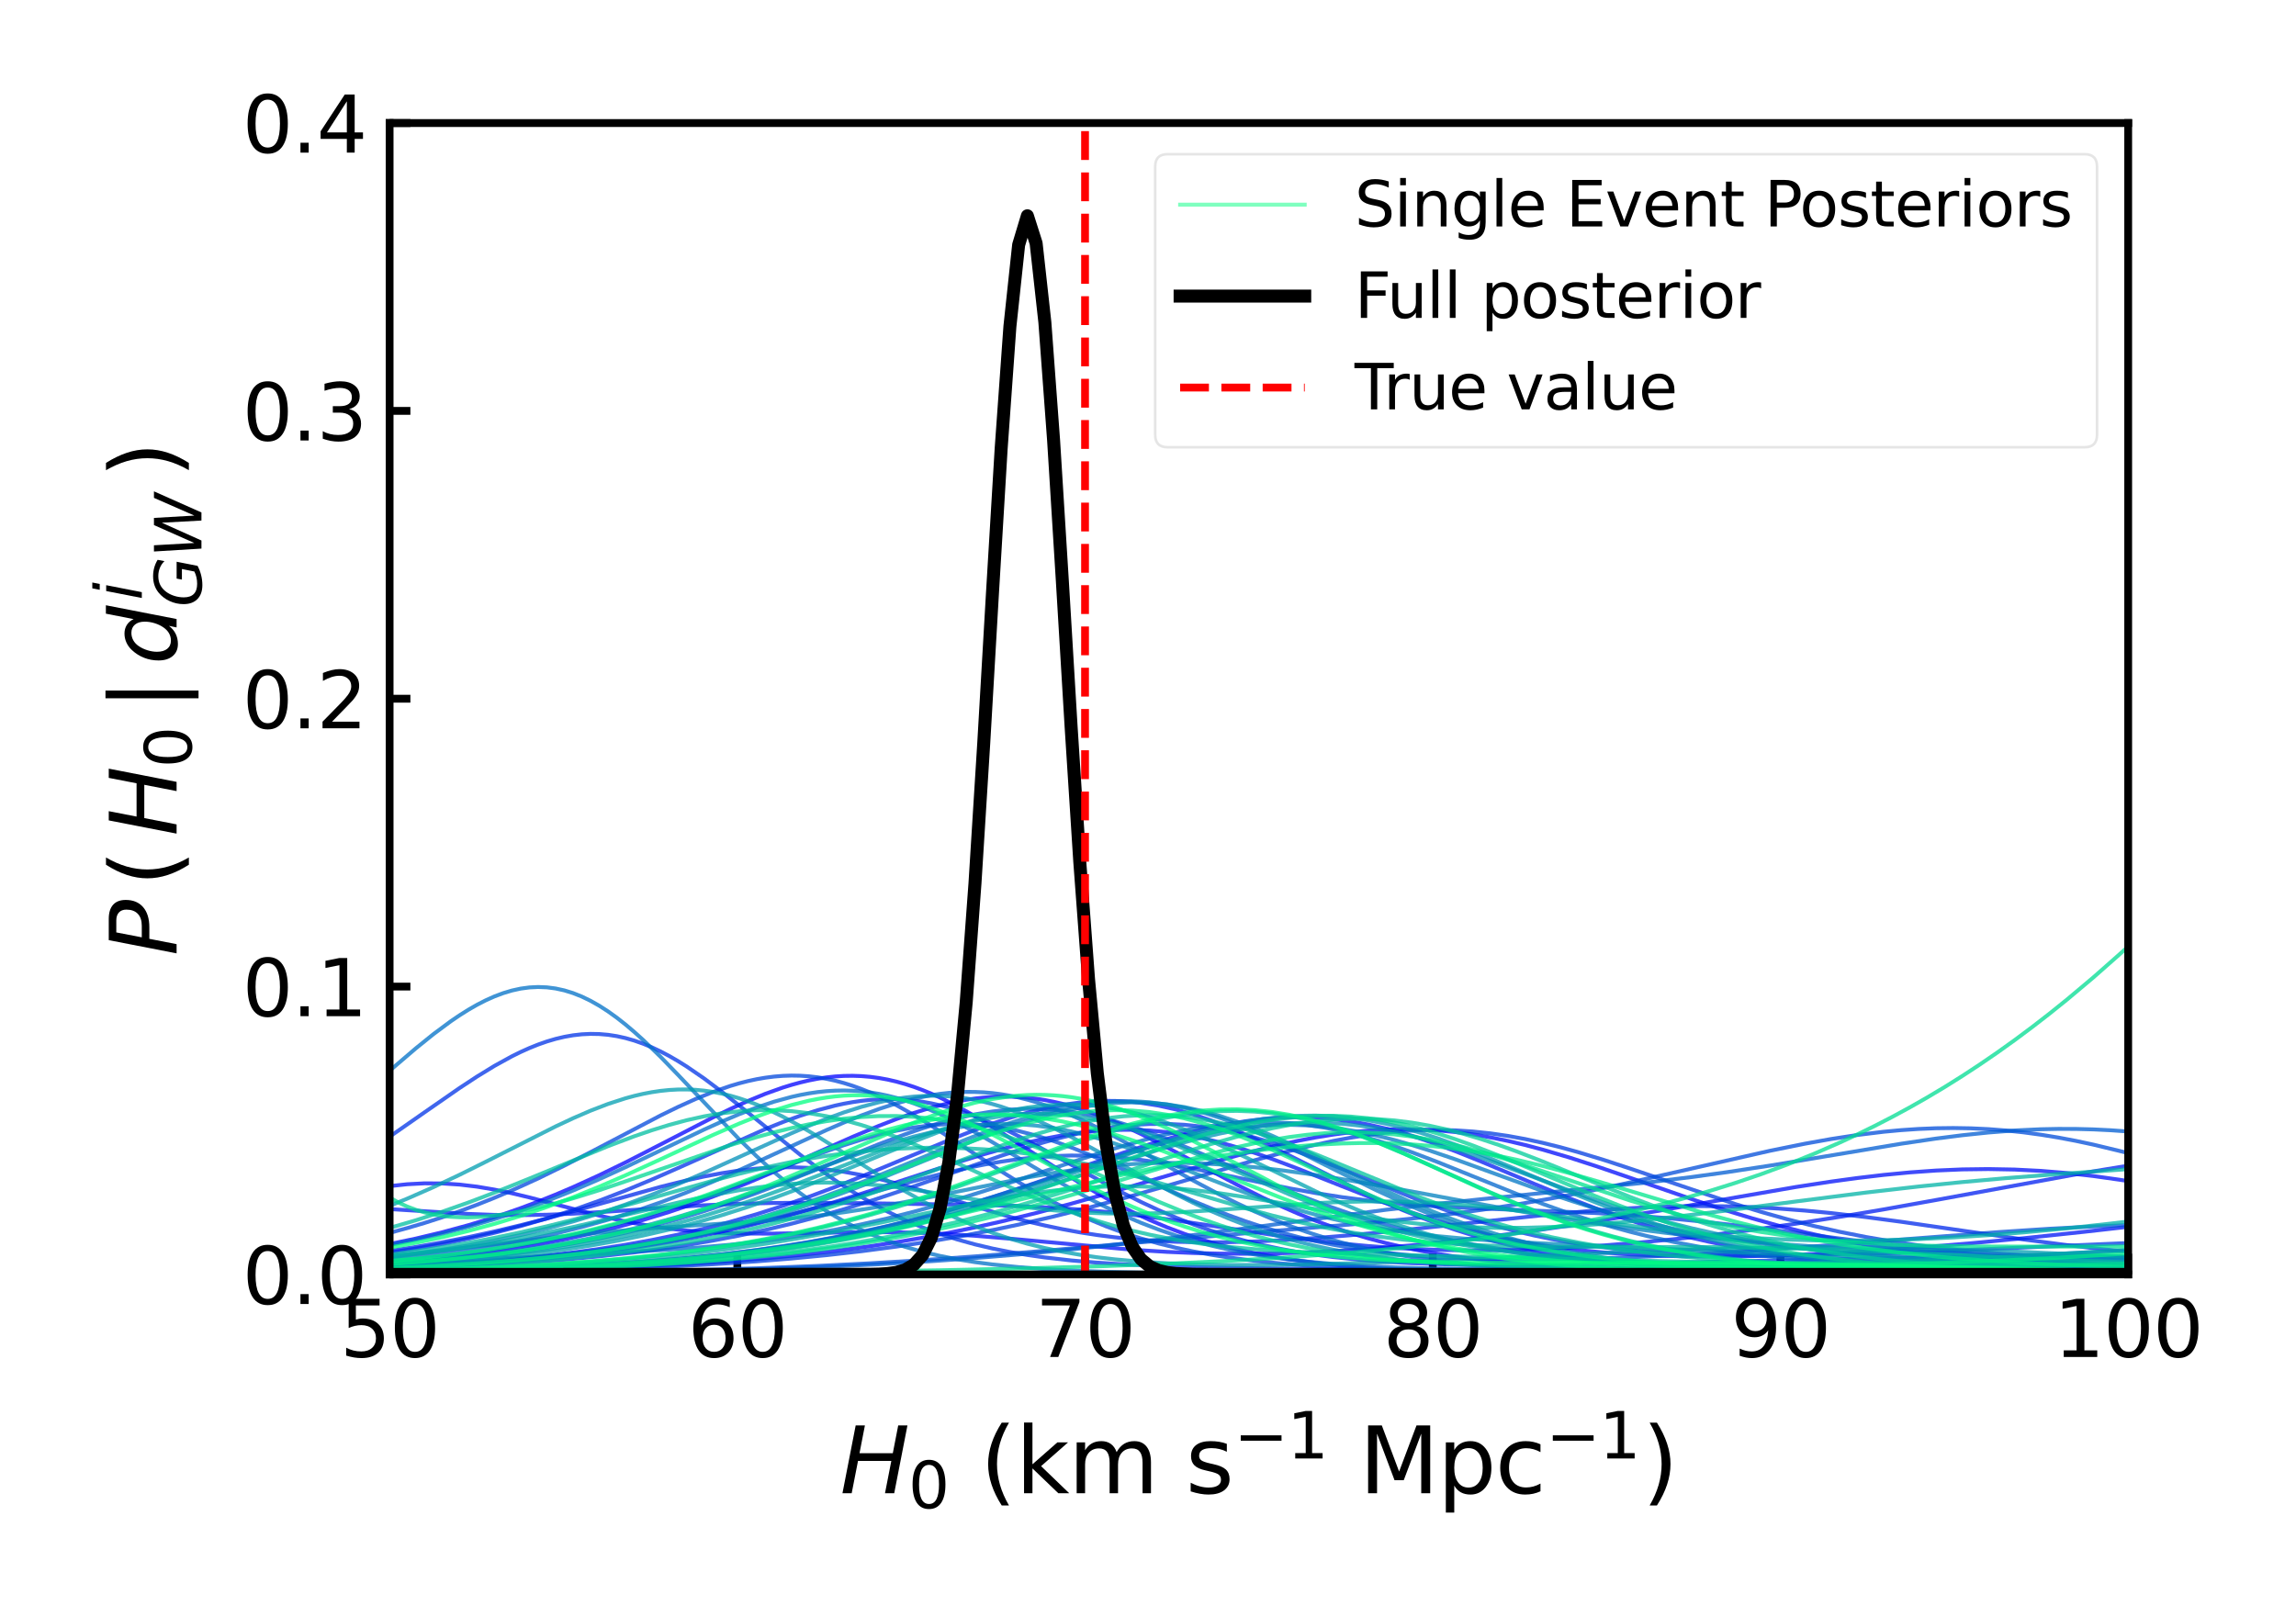 <?xml version="1.0" encoding="utf-8" standalone="no"?>
<!DOCTYPE svg PUBLIC "-//W3C//DTD SVG 1.1//EN"
  "http://www.w3.org/Graphics/SVG/1.1/DTD/svg11.dtd">
<svg xmlns:xlink="http://www.w3.org/1999/xlink" width="884.291pt" height="618.802pt" viewBox="0 0 884.291 618.802" xmlns="http://www.w3.org/2000/svg" version="1.1">
 <defs>
  <style type="text/css">*{stroke-linejoin: round; stroke-linecap: butt}</style>
 </defs>
 <g id="figure_1">
  <g id="patch_1">
   <path d="M 0 618.802 
L 884.291 618.802 
L 884.291 0 
L 0 0 
z
" style="fill: #ffffff"/>
  </g>
  <g id="axes_1">
   <g id="patch_2">
    <path d="M 150.059 490.918 
L 819.659 490.918 
L 819.659 47.398 
L 150.059 47.398 
z
" style="fill: #ffffff"/>
   </g>
   <g id="matplotlib.axis_1">
    <g id="xtick_1">
     <g id="line2d_1">
      <defs>
       <path id="m6f4cd7dad8" d="M 0 0 
L 0 -8 
" style="stroke: #000000; stroke-width: 3"/>
      </defs>
      <g>
       <use xlink:href="#m6f4cd7dad8" x="150.059" y="490.918" style="stroke: #000000; stroke-width: 3"/>
      </g>
     </g>
     <g id="text_1">
      <!-- 50 -->
      <g transform="translate(130.972 522.713) scale(0.3 -0.3)">
       <defs>
        <path id="DejaVuSans-35" d="M 691 4666 
L 3169 4666 
L 3169 4134 
L 1269 4134 
L 1269 2991 
Q 1406 3038 1543 3061 
Q 1681 3084 1819 3084 
Q 2600 3084 3056 2656 
Q 3513 2228 3513 1497 
Q 3513 744 3044 326 
Q 2575 -91 1722 -91 
Q 1428 -91 1123 -41 
Q 819 9 494 109 
L 494 744 
Q 775 591 1075 516 
Q 1375 441 1709 441 
Q 2250 441 2565 725 
Q 2881 1009 2881 1497 
Q 2881 1984 2565 2268 
Q 2250 2553 1709 2553 
Q 1456 2553 1204 2497 
Q 953 2441 691 2322 
L 691 4666 
z
" transform="scale(0.016)"/>
        <path id="DejaVuSans-30" d="M 2034 4250 
Q 1547 4250 1301 3770 
Q 1056 3291 1056 2328 
Q 1056 1369 1301 889 
Q 1547 409 2034 409 
Q 2525 409 2770 889 
Q 3016 1369 3016 2328 
Q 3016 3291 2770 3770 
Q 2525 4250 2034 4250 
z
M 2034 4750 
Q 2819 4750 3233 4129 
Q 3647 3509 3647 2328 
Q 3647 1150 3233 529 
Q 2819 -91 2034 -91 
Q 1250 -91 836 529 
Q 422 1150 422 2328 
Q 422 3509 836 4129 
Q 1250 4750 2034 4750 
z
" transform="scale(0.016)"/>
       </defs>
       <use xlink:href="#DejaVuSans-35"/>
       <use xlink:href="#DejaVuSans-30" x="63.623"/>
      </g>
     </g>
    </g>
    <g id="xtick_2">
     <g id="line2d_2">
      <g>
       <use xlink:href="#m6f4cd7dad8" x="283.979" y="490.918" style="stroke: #000000; stroke-width: 3"/>
      </g>
     </g>
     <g id="text_2">
      <!-- 60 -->
      <g transform="translate(264.892 522.713) scale(0.3 -0.3)">
       <defs>
        <path id="DejaVuSans-36" d="M 2113 2584 
Q 1688 2584 1439 2293 
Q 1191 2003 1191 1497 
Q 1191 994 1439 701 
Q 1688 409 2113 409 
Q 2538 409 2786 701 
Q 3034 994 3034 1497 
Q 3034 2003 2786 2293 
Q 2538 2584 2113 2584 
z
M 3366 4563 
L 3366 3988 
Q 3128 4100 2886 4159 
Q 2644 4219 2406 4219 
Q 1781 4219 1451 3797 
Q 1122 3375 1075 2522 
Q 1259 2794 1537 2939 
Q 1816 3084 2150 3084 
Q 2853 3084 3261 2657 
Q 3669 2231 3669 1497 
Q 3669 778 3244 343 
Q 2819 -91 2113 -91 
Q 1303 -91 875 529 
Q 447 1150 447 2328 
Q 447 3434 972 4092 
Q 1497 4750 2381 4750 
Q 2619 4750 2861 4703 
Q 3103 4656 3366 4563 
z
" transform="scale(0.016)"/>
       </defs>
       <use xlink:href="#DejaVuSans-36"/>
       <use xlink:href="#DejaVuSans-30" x="63.623"/>
      </g>
     </g>
    </g>
    <g id="xtick_3">
     <g id="line2d_3">
      <g>
       <use xlink:href="#m6f4cd7dad8" x="417.899" y="490.918" style="stroke: #000000; stroke-width: 3"/>
      </g>
     </g>
     <g id="text_3">
      <!-- 70 -->
      <g transform="translate(398.812 522.713) scale(0.3 -0.3)">
       <defs>
        <path id="DejaVuSans-37" d="M 525 4666 
L 3525 4666 
L 3525 4397 
L 1831 0 
L 1172 0 
L 2766 4134 
L 525 4134 
L 525 4666 
z
" transform="scale(0.016)"/>
       </defs>
       <use xlink:href="#DejaVuSans-37"/>
       <use xlink:href="#DejaVuSans-30" x="63.623"/>
      </g>
     </g>
    </g>
    <g id="xtick_4">
     <g id="line2d_4">
      <g>
       <use xlink:href="#m6f4cd7dad8" x="551.819" y="490.918" style="stroke: #000000; stroke-width: 3"/>
      </g>
     </g>
     <g id="text_4">
      <!-- 80 -->
      <g transform="translate(532.732 522.713) scale(0.3 -0.3)">
       <defs>
        <path id="DejaVuSans-38" d="M 2034 2216 
Q 1584 2216 1326 1975 
Q 1069 1734 1069 1313 
Q 1069 891 1326 650 
Q 1584 409 2034 409 
Q 2484 409 2743 651 
Q 3003 894 3003 1313 
Q 3003 1734 2745 1975 
Q 2488 2216 2034 2216 
z
M 1403 2484 
Q 997 2584 770 2862 
Q 544 3141 544 3541 
Q 544 4100 942 4425 
Q 1341 4750 2034 4750 
Q 2731 4750 3128 4425 
Q 3525 4100 3525 3541 
Q 3525 3141 3298 2862 
Q 3072 2584 2669 2484 
Q 3125 2378 3379 2068 
Q 3634 1759 3634 1313 
Q 3634 634 3220 271 
Q 2806 -91 2034 -91 
Q 1263 -91 848 271 
Q 434 634 434 1313 
Q 434 1759 690 2068 
Q 947 2378 1403 2484 
z
M 1172 3481 
Q 1172 3119 1398 2916 
Q 1625 2713 2034 2713 
Q 2441 2713 2670 2916 
Q 2900 3119 2900 3481 
Q 2900 3844 2670 4047 
Q 2441 4250 2034 4250 
Q 1625 4250 1398 4047 
Q 1172 3844 1172 3481 
z
" transform="scale(0.016)"/>
       </defs>
       <use xlink:href="#DejaVuSans-38"/>
       <use xlink:href="#DejaVuSans-30" x="63.623"/>
      </g>
     </g>
    </g>
    <g id="xtick_5">
     <g id="line2d_5">
      <g>
       <use xlink:href="#m6f4cd7dad8" x="685.739" y="490.918" style="stroke: #000000; stroke-width: 3"/>
      </g>
     </g>
     <g id="text_5">
      <!-- 90 -->
      <g transform="translate(666.652 522.713) scale(0.3 -0.3)">
       <defs>
        <path id="DejaVuSans-39" d="M 703 97 
L 703 672 
Q 941 559 1184 500 
Q 1428 441 1663 441 
Q 2288 441 2617 861 
Q 2947 1281 2994 2138 
Q 2813 1869 2534 1725 
Q 2256 1581 1919 1581 
Q 1219 1581 811 2004 
Q 403 2428 403 3163 
Q 403 3881 828 4315 
Q 1253 4750 1959 4750 
Q 2769 4750 3195 4129 
Q 3622 3509 3622 2328 
Q 3622 1225 3098 567 
Q 2575 -91 1691 -91 
Q 1453 -91 1209 -44 
Q 966 3 703 97 
z
M 1959 2075 
Q 2384 2075 2632 2365 
Q 2881 2656 2881 3163 
Q 2881 3666 2632 3958 
Q 2384 4250 1959 4250 
Q 1534 4250 1286 3958 
Q 1038 3666 1038 3163 
Q 1038 2656 1286 2365 
Q 1534 2075 1959 2075 
z
" transform="scale(0.016)"/>
       </defs>
       <use xlink:href="#DejaVuSans-39"/>
       <use xlink:href="#DejaVuSans-30" x="63.623"/>
      </g>
     </g>
    </g>
    <g id="xtick_6">
     <g id="line2d_6">
      <g>
       <use xlink:href="#m6f4cd7dad8" x="819.659" y="490.918" style="stroke: #000000; stroke-width: 3"/>
      </g>
     </g>
     <g id="text_6">
      <!-- 100 -->
      <g transform="translate(791.028 522.713) scale(0.3 -0.3)">
       <defs>
        <path id="DejaVuSans-31" d="M 794 531 
L 1825 531 
L 1825 4091 
L 703 3866 
L 703 4441 
L 1819 4666 
L 2450 4666 
L 2450 531 
L 3481 531 
L 3481 0 
L 794 0 
L 794 531 
z
" transform="scale(0.016)"/>
       </defs>
       <use xlink:href="#DejaVuSans-31"/>
       <use xlink:href="#DejaVuSans-30" x="63.623"/>
       <use xlink:href="#DejaVuSans-30" x="127.246"/>
      </g>
     </g>
    </g>
    <g id="text_7">
     <!-- $H_0$ (km s$^{-1}$ Mpc$^{-1}$) -->
     <g transform="translate(323.509 575.452) scale(0.35 -0.35)">
      <defs>
       <path id="DejaVuSans-Oblique-48" d="M 1081 4666 
L 1716 4666 
L 1344 2753 
L 3634 2753 
L 4006 4666 
L 4641 4666 
L 3731 0 
L 3097 0 
L 3531 2222 
L 1241 2222 
L 806 0 
L 172 0 
L 1081 4666 
z
" transform="scale(0.016)"/>
       <path id="DejaVuSans-20" transform="scale(0.016)"/>
       <path id="DejaVuSans-28" d="M 1984 4856 
Q 1566 4138 1362 3434 
Q 1159 2731 1159 2009 
Q 1159 1288 1364 580 
Q 1569 -128 1984 -844 
L 1484 -844 
Q 1016 -109 783 600 
Q 550 1309 550 2009 
Q 550 2706 781 3412 
Q 1013 4119 1484 4856 
L 1984 4856 
z
" transform="scale(0.016)"/>
       <path id="DejaVuSans-6b" d="M 581 4863 
L 1159 4863 
L 1159 1991 
L 2875 3500 
L 3609 3500 
L 1753 1863 
L 3688 0 
L 2938 0 
L 1159 1709 
L 1159 0 
L 581 0 
L 581 4863 
z
" transform="scale(0.016)"/>
       <path id="DejaVuSans-6d" d="M 3328 2828 
Q 3544 3216 3844 3400 
Q 4144 3584 4550 3584 
Q 5097 3584 5394 3201 
Q 5691 2819 5691 2113 
L 5691 0 
L 5113 0 
L 5113 2094 
Q 5113 2597 4934 2840 
Q 4756 3084 4391 3084 
Q 3944 3084 3684 2787 
Q 3425 2491 3425 1978 
L 3425 0 
L 2847 0 
L 2847 2094 
Q 2847 2600 2669 2842 
Q 2491 3084 2119 3084 
Q 1678 3084 1418 2786 
Q 1159 2488 1159 1978 
L 1159 0 
L 581 0 
L 581 3500 
L 1159 3500 
L 1159 2956 
Q 1356 3278 1631 3431 
Q 1906 3584 2284 3584 
Q 2666 3584 2933 3390 
Q 3200 3197 3328 2828 
z
" transform="scale(0.016)"/>
       <path id="DejaVuSans-73" d="M 2834 3397 
L 2834 2853 
Q 2591 2978 2328 3040 
Q 2066 3103 1784 3103 
Q 1356 3103 1142 2972 
Q 928 2841 928 2578 
Q 928 2378 1081 2264 
Q 1234 2150 1697 2047 
L 1894 2003 
Q 2506 1872 2764 1633 
Q 3022 1394 3022 966 
Q 3022 478 2636 193 
Q 2250 -91 1575 -91 
Q 1294 -91 989 -36 
Q 684 19 347 128 
L 347 722 
Q 666 556 975 473 
Q 1284 391 1588 391 
Q 1994 391 2212 530 
Q 2431 669 2431 922 
Q 2431 1156 2273 1281 
Q 2116 1406 1581 1522 
L 1381 1569 
Q 847 1681 609 1914 
Q 372 2147 372 2553 
Q 372 3047 722 3315 
Q 1072 3584 1716 3584 
Q 2034 3584 2315 3537 
Q 2597 3491 2834 3397 
z
" transform="scale(0.016)"/>
       <path id="DejaVuSans-2212" d="M 678 2272 
L 4684 2272 
L 4684 1741 
L 678 1741 
L 678 2272 
z
" transform="scale(0.016)"/>
       <path id="DejaVuSans-4d" d="M 628 4666 
L 1569 4666 
L 2759 1491 
L 3956 4666 
L 4897 4666 
L 4897 0 
L 4281 0 
L 4281 4097 
L 3078 897 
L 2444 897 
L 1241 4097 
L 1241 0 
L 628 0 
L 628 4666 
z
" transform="scale(0.016)"/>
       <path id="DejaVuSans-70" d="M 1159 525 
L 1159 -1331 
L 581 -1331 
L 581 3500 
L 1159 3500 
L 1159 2969 
Q 1341 3281 1617 3432 
Q 1894 3584 2278 3584 
Q 2916 3584 3314 3078 
Q 3713 2572 3713 1747 
Q 3713 922 3314 415 
Q 2916 -91 2278 -91 
Q 1894 -91 1617 61 
Q 1341 213 1159 525 
z
M 3116 1747 
Q 3116 2381 2855 2742 
Q 2594 3103 2138 3103 
Q 1681 3103 1420 2742 
Q 1159 2381 1159 1747 
Q 1159 1113 1420 752 
Q 1681 391 2138 391 
Q 2594 391 2855 752 
Q 3116 1113 3116 1747 
z
" transform="scale(0.016)"/>
       <path id="DejaVuSans-63" d="M 3122 3366 
L 3122 2828 
Q 2878 2963 2633 3030 
Q 2388 3097 2138 3097 
Q 1578 3097 1268 2742 
Q 959 2388 959 1747 
Q 959 1106 1268 751 
Q 1578 397 2138 397 
Q 2388 397 2633 464 
Q 2878 531 3122 666 
L 3122 134 
Q 2881 22 2623 -34 
Q 2366 -91 2075 -91 
Q 1284 -91 818 406 
Q 353 903 353 1747 
Q 353 2603 823 3093 
Q 1294 3584 2113 3584 
Q 2378 3584 2631 3529 
Q 2884 3475 3122 3366 
z
" transform="scale(0.016)"/>
       <path id="DejaVuSans-29" d="M 513 4856 
L 1013 4856 
Q 1481 4119 1714 3412 
Q 1947 2706 1947 2009 
Q 1947 1309 1714 600 
Q 1481 -109 1013 -844 
L 513 -844 
Q 928 -128 1133 580 
Q 1338 1288 1338 2009 
Q 1338 2731 1133 3434 
Q 928 4138 513 4856 
z
" transform="scale(0.016)"/>
      </defs>
      <use xlink:href="#DejaVuSans-Oblique-48" transform="translate(0 0.684)"/>
      <use xlink:href="#DejaVuSans-30" transform="translate(75.195 -15.722) scale(0.7)"/>
      <use xlink:href="#DejaVuSans-20" transform="translate(122.466 0.684)"/>
      <use xlink:href="#DejaVuSans-28" transform="translate(154.253 0.684)"/>
      <use xlink:href="#DejaVuSans-6b" transform="translate(193.267 0.684)"/>
      <use xlink:href="#DejaVuSans-6d" transform="translate(251.177 0.684)"/>
      <use xlink:href="#DejaVuSans-20" transform="translate(348.589 0.684)"/>
      <use xlink:href="#DejaVuSans-73" transform="translate(380.376 0.684)"/>
      <use xlink:href="#DejaVuSans-2212" transform="translate(433.433 38.966) scale(0.7)"/>
      <use xlink:href="#DejaVuSans-31" transform="translate(492.085 38.966) scale(0.7)"/>
      <use xlink:href="#DejaVuSans-20" transform="translate(539.355 0.684)"/>
      <use xlink:href="#DejaVuSans-4d" transform="translate(571.143 0.684)"/>
      <use xlink:href="#DejaVuSans-70" transform="translate(657.422 0.684)"/>
      <use xlink:href="#DejaVuSans-63" transform="translate(720.898 0.684)"/>
      <use xlink:href="#DejaVuSans-2212" transform="translate(776.836 38.966) scale(0.7)"/>
      <use xlink:href="#DejaVuSans-31" transform="translate(835.488 38.966) scale(0.7)"/>
      <use xlink:href="#DejaVuSans-29" transform="translate(882.759 0.684)"/>
     </g>
    </g>
   </g>
   <g id="matplotlib.axis_2">
    <g id="ytick_1">
     <g id="line2d_7">
      <defs>
       <path id="m127bc7240b" d="M 0 0 
L 8 0 
" style="stroke: #000000; stroke-width: 3"/>
      </defs>
      <g>
       <use xlink:href="#m127bc7240b" x="150.059" y="490.918" style="stroke: #000000; stroke-width: 3"/>
      </g>
     </g>
     <g id="text_8">
      <!-- 0.0 -->
      <g transform="translate(93.35 502.315) scale(0.3 -0.3)">
       <defs>
        <path id="DejaVuSans-2e" d="M 684 794 
L 1344 794 
L 1344 0 
L 684 0 
L 684 794 
z
" transform="scale(0.016)"/>
       </defs>
       <use xlink:href="#DejaVuSans-30"/>
       <use xlink:href="#DejaVuSans-2e" x="63.623"/>
       <use xlink:href="#DejaVuSans-30" x="95.41"/>
      </g>
     </g>
    </g>
    <g id="ytick_2">
     <g id="line2d_8">
      <g>
       <use xlink:href="#m127bc7240b" x="150.059" y="380.038" style="stroke: #000000; stroke-width: 3"/>
      </g>
     </g>
     <g id="text_9">
      <!-- 0.1 -->
      <g transform="translate(93.35 391.435) scale(0.3 -0.3)">
       <use xlink:href="#DejaVuSans-30"/>
       <use xlink:href="#DejaVuSans-2e" x="63.623"/>
       <use xlink:href="#DejaVuSans-31" x="95.41"/>
      </g>
     </g>
    </g>
    <g id="ytick_3">
     <g id="line2d_9">
      <g>
       <use xlink:href="#m127bc7240b" x="150.059" y="269.158" style="stroke: #000000; stroke-width: 3"/>
      </g>
     </g>
     <g id="text_10">
      <!-- 0.2 -->
      <g transform="translate(93.35 280.555) scale(0.3 -0.3)">
       <defs>
        <path id="DejaVuSans-32" d="M 1228 531 
L 3431 531 
L 3431 0 
L 469 0 
L 469 531 
Q 828 903 1448 1529 
Q 2069 2156 2228 2338 
Q 2531 2678 2651 2914 
Q 2772 3150 2772 3378 
Q 2772 3750 2511 3984 
Q 2250 4219 1831 4219 
Q 1534 4219 1204 4116 
Q 875 4013 500 3803 
L 500 4441 
Q 881 4594 1212 4672 
Q 1544 4750 1819 4750 
Q 2544 4750 2975 4387 
Q 3406 4025 3406 3419 
Q 3406 3131 3298 2873 
Q 3191 2616 2906 2266 
Q 2828 2175 2409 1742 
Q 1991 1309 1228 531 
z
" transform="scale(0.016)"/>
       </defs>
       <use xlink:href="#DejaVuSans-30"/>
       <use xlink:href="#DejaVuSans-2e" x="63.623"/>
       <use xlink:href="#DejaVuSans-32" x="95.41"/>
      </g>
     </g>
    </g>
    <g id="ytick_4">
     <g id="line2d_10">
      <g>
       <use xlink:href="#m127bc7240b" x="150.059" y="158.278" style="stroke: #000000; stroke-width: 3"/>
      </g>
     </g>
     <g id="text_11">
      <!-- 0.3 -->
      <g transform="translate(93.35 169.675) scale(0.3 -0.3)">
       <defs>
        <path id="DejaVuSans-33" d="M 2597 2516 
Q 3050 2419 3304 2112 
Q 3559 1806 3559 1356 
Q 3559 666 3084 287 
Q 2609 -91 1734 -91 
Q 1441 -91 1130 -33 
Q 819 25 488 141 
L 488 750 
Q 750 597 1062 519 
Q 1375 441 1716 441 
Q 2309 441 2620 675 
Q 2931 909 2931 1356 
Q 2931 1769 2642 2001 
Q 2353 2234 1838 2234 
L 1294 2234 
L 1294 2753 
L 1863 2753 
Q 2328 2753 2575 2939 
Q 2822 3125 2822 3475 
Q 2822 3834 2567 4026 
Q 2313 4219 1838 4219 
Q 1578 4219 1281 4162 
Q 984 4106 628 3988 
L 628 4550 
Q 988 4650 1302 4700 
Q 1616 4750 1894 4750 
Q 2613 4750 3031 4423 
Q 3450 4097 3450 3541 
Q 3450 3153 3228 2886 
Q 3006 2619 2597 2516 
z
" transform="scale(0.016)"/>
       </defs>
       <use xlink:href="#DejaVuSans-30"/>
       <use xlink:href="#DejaVuSans-2e" x="63.623"/>
       <use xlink:href="#DejaVuSans-33" x="95.41"/>
      </g>
     </g>
    </g>
    <g id="ytick_5">
     <g id="line2d_11">
      <g>
       <use xlink:href="#m127bc7240b" x="150.059" y="47.398" style="stroke: #000000; stroke-width: 3"/>
      </g>
     </g>
     <g id="text_12">
      <!-- 0.4 -->
      <g transform="translate(93.35 58.795) scale(0.3 -0.3)">
       <defs>
        <path id="DejaVuSans-34" d="M 2419 4116 
L 825 1625 
L 2419 1625 
L 2419 4116 
z
M 2253 4666 
L 3047 4666 
L 3047 1625 
L 3713 1625 
L 3713 1100 
L 3047 1100 
L 3047 0 
L 2419 0 
L 2419 1100 
L 313 1100 
L 313 1709 
L 2253 4666 
z
" transform="scale(0.016)"/>
       </defs>
       <use xlink:href="#DejaVuSans-30"/>
       <use xlink:href="#DejaVuSans-2e" x="63.623"/>
       <use xlink:href="#DejaVuSans-34" x="95.41"/>
      </g>
     </g>
    </g>
    <g id="text_13">
     <!-- $P\,(\,H_0\, |\, d_{GW}^i\,)$ -->
     <g transform="translate(68.2 368.208) rotate(-90) scale(0.35 -0.35)">
      <defs>
       <path id="DejaVuSans-Oblique-50" d="M 1081 4666 
L 2541 4666 
Q 3178 4666 3512 4369 
Q 3847 4072 3847 3500 
Q 3847 2731 3353 2303 
Q 2859 1875 1966 1875 
L 1172 1875 
L 806 0 
L 172 0 
L 1081 4666 
z
M 1613 4147 
L 1275 2394 
L 2069 2394 
Q 2606 2394 2893 2669 
Q 3181 2944 3181 3456 
Q 3181 3784 2986 3965 
Q 2791 4147 2438 4147 
L 1613 4147 
z
" transform="scale(0.016)"/>
       <path id="DejaVuSans-7c" d="M 1344 4891 
L 1344 -1509 
L 813 -1509 
L 813 4891 
L 1344 4891 
z
" transform="scale(0.016)"/>
       <path id="DejaVuSans-Oblique-64" d="M 2675 525 
Q 2444 222 2128 65 
Q 1813 -91 1428 -91 
Q 903 -91 598 267 
Q 294 625 294 1247 
Q 294 1766 478 2236 
Q 663 2706 1013 3078 
Q 1244 3325 1534 3454 
Q 1825 3584 2144 3584 
Q 2481 3584 2739 3421 
Q 2997 3259 3138 2956 
L 3513 4863 
L 4091 4863 
L 3144 0 
L 2566 0 
L 2675 525 
z
M 891 1350 
Q 891 897 1095 644 
Q 1300 391 1663 391 
Q 1931 391 2161 520 
Q 2391 650 2566 903 
Q 2750 1166 2856 1509 
Q 2963 1853 2963 2188 
Q 2963 2622 2758 2865 
Q 2553 3109 2194 3109 
Q 1922 3109 1687 2981 
Q 1453 2853 1288 2613 
Q 1106 2353 998 2009 
Q 891 1666 891 1350 
z
" transform="scale(0.016)"/>
       <path id="DejaVuSans-Oblique-69" d="M 1172 4863 
L 1747 4863 
L 1606 4134 
L 1031 4134 
L 1172 4863 
z
M 909 3500 
L 1484 3500 
L 800 0 
L 225 0 
L 909 3500 
z
" transform="scale(0.016)"/>
       <path id="DejaVuSans-Oblique-47" d="M 3494 697 
L 3738 1919 
L 2700 1919 
L 2797 2438 
L 4453 2438 
L 4050 384 
Q 3634 156 3143 32 
Q 2653 -91 2156 -91 
Q 1278 -91 783 396 
Q 288 884 288 1753 
Q 288 2475 589 3126 
Q 891 3778 1422 4213 
Q 1756 4484 2153 4617 
Q 2550 4750 3034 4750 
Q 3472 4750 3873 4639 
Q 4275 4528 4641 4306 
L 4513 3634 
Q 4231 3928 3853 4083 
Q 3475 4238 3047 4238 
Q 2550 4238 2172 4048 
Q 1794 3859 1497 3463 
Q 1244 3125 1098 2667 
Q 953 2209 953 1734 
Q 953 1081 1287 751 
Q 1622 422 2284 422 
Q 2616 422 2925 492 
Q 3234 563 3494 697 
z
" transform="scale(0.016)"/>
       <path id="DejaVuSans-Oblique-57" d="M 616 4666 
L 1228 4666 
L 1453 697 
L 3213 4666 
L 3916 4666 
L 4147 697 
L 5888 4666 
L 6528 4666 
L 4453 0 
L 3659 0 
L 3444 3891 
L 1697 0 
L 903 0 
L 616 4666 
z
" transform="scale(0.016)"/>
      </defs>
      <use xlink:href="#DejaVuSans-Oblique-50" transform="translate(0 0.53)"/>
      <use xlink:href="#DejaVuSans-28" transform="translate(76.538 0.53)"/>
      <use xlink:href="#DejaVuSans-Oblique-48" transform="translate(131.788 0.53)"/>
      <use xlink:href="#DejaVuSans-30" transform="translate(206.983 -15.877) scale(0.7)"/>
      <use xlink:href="#DejaVuSans-7c" transform="translate(270.489 0.53)"/>
      <use xlink:href="#DejaVuSans-Oblique-64" transform="translate(320.416 0.53)"/>
      <use xlink:href="#DejaVuSans-Oblique-69" transform="translate(391.341 38.811) scale(0.7)"/>
      <use xlink:href="#DejaVuSans-Oblique-47" transform="translate(383.893 -26.814) scale(0.7)"/>
      <use xlink:href="#DejaVuSans-Oblique-57" transform="translate(438.136 -26.814) scale(0.7)"/>
      <use xlink:href="#DejaVuSans-29" transform="translate(526.32 0.53)"/>
     </g>
    </g>
   </g>
   <g id="line2d_12">
    <path d="M 150.059 479.217 
L 160.154 477.112 
L 170.248 474.703 
L 180.343 471.963 
L 187.072 469.94 
L 193.802 467.753 
L 200.532 465.395 
L 207.261 462.866 
L 213.991 460.165 
L 220.721 457.296 
L 230.815 452.693 
L 240.91 447.778 
L 254.369 440.883 
L 274.558 430.46 
L 281.288 427.186 
L 288.017 424.126 
L 294.747 421.355 
L 301.476 418.95 
L 304.841 417.91 
L 308.206 416.988 
L 311.571 416.196 
L 314.936 415.539 
L 318.301 415.027 
L 321.665 414.664 
L 325.03 414.457 
L 328.395 414.41 
L 331.76 414.526 
L 335.125 414.808 
L 338.49 415.255 
L 341.854 415.867 
L 345.219 416.642 
L 348.584 417.577 
L 351.949 418.667 
L 355.314 419.905 
L 358.678 421.284 
L 362.043 422.795 
L 368.773 426.176 
L 375.503 429.96 
L 382.232 434.05 
L 392.327 440.539 
L 409.151 451.489 
L 415.88 455.674 
L 422.61 459.651 
L 429.34 463.376 
L 436.069 466.818 
L 442.799 469.961 
L 449.529 472.798 
L 456.258 475.334 
L 462.988 477.579 
L 469.718 479.551 
L 476.447 481.27 
L 483.177 482.757 
L 489.907 484.036 
L 496.636 485.13 
L 506.731 486.471 
L 516.825 487.513 
L 526.92 488.315 
L 540.379 489.098 
L 553.838 489.637 
L 570.662 490.076 
L 590.851 490.379 
L 621.135 490.58 
L 664.877 490.619 
L 732.174 490.441 
L 799.47 490.043 
L 819.659 489.871 
L 819.659 489.871 
" clip-path="url(#p7694d9d26b)" style="fill: none; stroke: #0000ff; stroke-opacity: 0.75; stroke-width: 1.5; stroke-linecap: square"/>
   </g>
   <g id="line2d_13">
    <path d="M 150.059 486.311 
L 163.519 485.138 
L 176.978 483.709 
L 187.072 482.442 
L 197.167 480.983 
L 207.261 479.309 
L 217.356 477.393 
L 227.45 475.213 
L 237.545 472.745 
L 247.639 469.968 
L 257.734 466.868 
L 267.828 463.44 
L 277.923 459.693 
L 288.017 455.651 
L 298.112 451.364 
L 314.936 443.887 
L 328.395 437.919 
L 338.49 433.688 
L 345.219 431.085 
L 351.949 428.722 
L 358.678 426.659 
L 365.408 424.951 
L 372.138 423.649 
L 375.503 423.164 
L 378.867 422.797 
L 382.232 422.552 
L 385.597 422.431 
L 388.962 422.438 
L 392.327 422.573 
L 395.692 422.839 
L 399.056 423.234 
L 402.421 423.758 
L 405.786 424.408 
L 409.151 425.181 
L 412.516 426.075 
L 419.245 428.202 
L 425.975 430.741 
L 432.705 433.636 
L 439.434 436.821 
L 446.164 440.226 
L 456.258 445.586 
L 476.447 456.384 
L 486.542 461.441 
L 493.271 464.591 
L 500.001 467.533 
L 506.731 470.251 
L 513.46 472.737 
L 520.19 474.989 
L 526.92 477.01 
L 533.649 478.811 
L 540.379 480.402 
L 547.109 481.798 
L 553.838 483.014 
L 560.568 484.067 
L 570.662 485.375 
L 580.757 486.403 
L 590.851 487.201 
L 600.946 487.809 
L 614.405 488.386 
L 631.229 488.829 
L 651.418 489.078 
L 674.972 489.124 
L 708.62 488.934 
L 765.822 488.333 
L 819.659 487.781 
L 819.659 487.781 
" clip-path="url(#p7694d9d26b)" style="fill: none; stroke: #0005fc; stroke-opacity: 0.75; stroke-width: 1.5; stroke-linecap: square"/>
   </g>
   <g id="line2d_14">
    <path d="M 150.059 489.364 
L 190.437 489.19 
L 210.626 488.893 
L 230.815 488.373 
L 247.639 487.741 
L 264.463 486.897 
L 281.288 485.804 
L 294.747 484.719 
L 308.206 483.419 
L 321.665 481.876 
L 335.125 480.064 
L 345.219 478.515 
L 355.314 476.793 
L 365.408 474.893 
L 375.503 472.812 
L 385.597 470.55 
L 399.056 467.264 
L 412.516 463.694 
L 425.975 459.89 
L 446.164 453.91 
L 466.353 447.939 
L 479.812 444.208 
L 489.907 441.665 
L 500.001 439.428 
L 506.731 438.144 
L 513.46 437.052 
L 520.19 436.172 
L 526.92 435.521 
L 533.649 435.113 
L 540.379 434.961 
L 547.109 435.071 
L 553.838 435.446 
L 560.568 436.084 
L 567.298 436.981 
L 574.027 438.124 
L 580.757 439.5 
L 587.487 441.09 
L 594.216 442.871 
L 604.311 445.848 
L 614.405 449.106 
L 627.864 453.719 
L 654.783 463.025 
L 664.877 466.297 
L 674.972 469.355 
L 685.066 472.163 
L 695.161 474.698 
L 705.255 476.95 
L 715.35 478.921 
L 725.444 480.623 
L 735.539 482.073 
L 745.633 483.292 
L 755.728 484.305 
L 765.822 485.134 
L 779.281 485.998 
L 792.741 486.632 
L 809.565 487.174 
L 819.659 487.396 
L 819.659 487.396 
" clip-path="url(#p7694d9d26b)" style="fill: none; stroke: #000afa; stroke-opacity: 0.75; stroke-width: 1.5; stroke-linecap: square"/>
   </g>
   <g id="line2d_15">
    <path d="M 150.059 456.911 
L 156.789 456.185 
L 163.519 455.834 
L 170.248 455.876 
L 176.978 456.31 
L 183.708 457.114 
L 190.437 458.249 
L 197.167 459.657 
L 203.897 461.27 
L 217.356 464.803 
L 230.815 468.256 
L 237.545 469.8 
L 244.274 471.167 
L 251.004 472.333 
L 257.734 473.287 
L 264.463 474.03 
L 271.193 474.574 
L 277.923 474.937 
L 288.017 475.197 
L 298.112 475.2 
L 314.936 474.915 
L 331.76 474.649 
L 345.219 474.686 
L 355.314 474.933 
L 365.408 475.386 
L 375.503 476.034 
L 388.962 477.141 
L 436.069 481.411 
L 449.529 482.241 
L 459.623 482.665 
L 469.718 482.909 
L 479.812 482.973 
L 489.907 482.862 
L 503.366 482.457 
L 516.825 481.78 
L 530.285 480.855 
L 543.744 479.702 
L 557.203 478.338 
L 570.662 476.778 
L 587.487 474.572 
L 604.311 472.108 
L 621.135 469.422 
L 641.324 465.978 
L 691.796 457.225 
L 705.255 455.163 
L 715.35 453.786 
L 725.444 452.594 
L 735.539 451.622 
L 745.633 450.904 
L 755.728 450.468 
L 765.822 450.336 
L 775.917 450.524 
L 786.011 451.038 
L 796.106 451.873 
L 806.2 453.016 
L 816.295 454.442 
L 819.659 454.974 
L 819.659 454.974 
" clip-path="url(#p7694d9d26b)" style="fill: none; stroke: #000ff8; stroke-opacity: 0.75; stroke-width: 1.5; stroke-linecap: square"/>
   </g>
   <g id="line2d_16">
    <path d="M 150.059 488.584 
L 166.883 487.818 
L 183.708 486.837 
L 197.167 485.862 
L 210.626 484.684 
L 224.086 483.269 
L 237.545 481.579 
L 247.639 480.109 
L 257.734 478.447 
L 267.828 476.581 
L 277.923 474.501 
L 288.017 472.199 
L 298.112 469.676 
L 308.206 466.94 
L 318.301 464.005 
L 331.76 459.834 
L 348.584 454.346 
L 368.773 447.75 
L 378.867 444.644 
L 388.962 441.8 
L 395.692 440.106 
L 402.421 438.611 
L 409.151 437.349 
L 415.88 436.35 
L 422.61 435.644 
L 429.34 435.254 
L 436.069 435.197 
L 442.799 435.486 
L 449.529 436.123 
L 456.258 437.105 
L 462.988 438.417 
L 469.718 440.039 
L 476.447 441.941 
L 483.177 444.088 
L 489.907 446.436 
L 500.001 450.24 
L 516.825 456.934 
L 530.285 462.211 
L 540.379 465.929 
L 550.473 469.341 
L 557.203 471.416 
L 563.933 473.319 
L 570.662 475.046 
L 577.392 476.594 
L 584.122 477.968 
L 590.851 479.173 
L 597.581 480.217 
L 607.675 481.503 
L 617.77 482.482 
L 627.864 483.193 
L 637.959 483.668 
L 648.053 483.941 
L 661.513 484.036 
L 674.972 483.873 
L 688.431 483.495 
L 705.255 482.767 
L 722.079 481.794 
L 738.904 480.605 
L 759.093 478.923 
L 779.281 476.995 
L 802.835 474.489 
L 819.659 472.575 
L 819.659 472.575 
" clip-path="url(#p7694d9d26b)" style="fill: none; stroke: #0014f5; stroke-opacity: 0.75; stroke-width: 1.5; stroke-linecap: square"/>
   </g>
   <g id="line2d_17">
    <path d="M 150.059 489.914 
L 176.978 489.335 
L 200.532 488.594 
L 220.721 487.715 
L 237.545 486.754 
L 251.004 485.799 
L 264.463 484.645 
L 277.923 483.257 
L 291.382 481.597 
L 301.476 480.153 
L 311.571 478.521 
L 321.665 476.687 
L 331.76 474.64 
L 341.854 472.372 
L 351.949 469.88 
L 362.043 467.166 
L 372.138 464.241 
L 382.232 461.122 
L 395.692 456.712 
L 415.88 449.776 
L 432.705 444.029 
L 442.799 440.77 
L 452.894 437.773 
L 459.623 435.976 
L 466.353 434.376 
L 473.082 433.007 
L 479.812 431.899 
L 486.542 431.08 
L 493.271 430.574 
L 500.001 430.399 
L 506.731 430.569 
L 513.46 431.091 
L 520.19 431.961 
L 526.92 433.172 
L 533.649 434.705 
L 540.379 436.537 
L 547.109 438.636 
L 553.838 440.967 
L 560.568 443.487 
L 570.662 447.53 
L 590.851 456.011 
L 604.311 461.527 
L 614.405 465.408 
L 624.5 468.988 
L 631.229 471.184 
L 637.959 473.217 
L 644.689 475.085 
L 651.418 476.787 
L 658.148 478.327 
L 664.877 479.711 
L 674.972 481.51 
L 685.066 483.005 
L 695.161 484.229 
L 705.255 485.216 
L 715.35 485.997 
L 728.809 486.773 
L 742.268 487.298 
L 759.093 487.682 
L 775.917 487.834 
L 796.106 487.788 
L 819.659 487.503 
L 819.659 487.503 
" clip-path="url(#p7694d9d26b)" style="fill: none; stroke: #0019f2; stroke-opacity: 0.75; stroke-width: 1.5; stroke-linecap: square"/>
   </g>
   <g id="line2d_18">
    <path d="M 150.059 465.748 
L 163.519 466.583 
L 180.343 467.612 
L 190.437 467.987 
L 200.532 468.094 
L 210.626 467.929 
L 220.721 467.524 
L 234.18 466.721 
L 271.193 464.279 
L 284.652 463.708 
L 298.112 463.398 
L 311.571 463.32 
L 331.76 463.474 
L 375.503 464.117 
L 392.327 464.591 
L 405.786 465.236 
L 415.88 465.929 
L 425.975 466.823 
L 436.069 467.918 
L 449.529 469.653 
L 466.353 472.124 
L 493.271 476.151 
L 506.731 477.914 
L 516.825 479.044 
L 526.92 479.981 
L 537.014 480.71 
L 547.109 481.229 
L 557.203 481.542 
L 567.298 481.659 
L 577.392 481.592 
L 590.851 481.24 
L 604.311 480.616 
L 617.77 479.747 
L 631.229 478.656 
L 644.689 477.359 
L 658.148 475.869 
L 674.972 473.751 
L 691.796 471.366 
L 708.62 468.736 
L 725.444 465.892 
L 745.633 462.261 
L 802.835 451.778 
L 816.295 449.57 
L 819.659 449.05 
L 819.659 449.05 
" clip-path="url(#p7694d9d26b)" style="fill: none; stroke: #001ef0; stroke-opacity: 0.75; stroke-width: 1.5; stroke-linecap: square"/>
   </g>
   <g id="line2d_19">
    <path d="M 150.059 488.221 
L 166.883 487.337 
L 183.708 486.202 
L 197.167 485.071 
L 210.626 483.701 
L 220.721 482.49 
L 230.815 481.098 
L 240.91 479.504 
L 251.004 477.684 
L 261.099 475.617 
L 271.193 473.281 
L 281.288 470.659 
L 291.382 467.739 
L 301.476 464.518 
L 311.571 461.006 
L 321.665 457.226 
L 331.76 453.221 
L 348.584 446.226 
L 365.408 439.226 
L 375.503 435.27 
L 382.232 432.827 
L 388.962 430.595 
L 395.692 428.621 
L 402.421 426.952 
L 409.151 425.63 
L 415.88 424.695 
L 422.61 424.176 
L 425.975 424.081 
L 429.34 424.098 
L 432.705 424.228 
L 436.069 424.473 
L 439.434 424.831 
L 446.164 425.887 
L 452.894 427.38 
L 459.623 429.286 
L 466.353 431.567 
L 473.082 434.179 
L 479.812 437.07 
L 486.542 440.181 
L 496.636 445.129 
L 523.555 458.598 
L 533.649 463.282 
L 540.379 466.198 
L 547.109 468.923 
L 553.838 471.446 
L 560.568 473.759 
L 567.298 475.862 
L 574.027 477.758 
L 580.757 479.456 
L 587.487 480.966 
L 594.216 482.299 
L 600.946 483.47 
L 611.04 484.954 
L 621.135 486.152 
L 631.229 487.11 
L 641.324 487.869 
L 654.783 488.634 
L 668.242 489.18 
L 685.066 489.641 
L 705.255 489.974 
L 732.174 490.192 
L 775.917 490.288 
L 819.659 490.281 
L 819.659 490.281 
" clip-path="url(#p7694d9d26b)" style="fill: none; stroke: #0023ee; stroke-opacity: 0.75; stroke-width: 1.5; stroke-linecap: square"/>
   </g>
   <g id="line2d_20">
    <path d="M 150.059 481.906 
L 160.154 480.335 
L 170.248 478.561 
L 180.343 476.576 
L 190.437 474.378 
L 200.532 471.971 
L 210.626 469.377 
L 224.086 465.685 
L 254.369 457.201 
L 264.463 454.683 
L 271.193 453.202 
L 277.923 451.929 
L 284.652 450.902 
L 291.382 450.159 
L 298.112 449.728 
L 304.841 449.631 
L 311.571 449.878 
L 318.301 450.47 
L 325.03 451.393 
L 331.76 452.621 
L 338.49 454.118 
L 345.219 455.838 
L 355.314 458.721 
L 388.962 468.754 
L 395.692 470.496 
L 402.421 472.078 
L 409.151 473.487 
L 415.88 474.713 
L 422.61 475.757 
L 429.34 476.621 
L 436.069 477.312 
L 442.799 477.84 
L 452.894 478.351 
L 462.988 478.561 
L 473.082 478.511 
L 483.177 478.237 
L 493.271 477.772 
L 506.731 476.908 
L 520.19 475.817 
L 537.014 474.216 
L 560.568 471.705 
L 594.216 468.106 
L 611.04 466.576 
L 624.5 465.606 
L 634.594 465.069 
L 644.689 464.725 
L 654.783 464.591 
L 664.877 464.683 
L 674.972 465.005 
L 685.066 465.556 
L 695.161 466.325 
L 705.255 467.293 
L 718.715 468.847 
L 732.174 470.632 
L 755.728 474.046 
L 779.281 477.435 
L 796.106 479.633 
L 809.565 481.189 
L 819.659 482.221 
L 819.659 482.221 
" clip-path="url(#p7694d9d26b)" style="fill: none; stroke: #0028eb; stroke-opacity: 0.75; stroke-width: 1.5; stroke-linecap: square"/>
   </g>
   <g id="line2d_21">
    <path d="M 150.059 482.498 
L 160.154 480.964 
L 170.248 479.2 
L 180.343 477.182 
L 190.437 474.885 
L 200.532 472.285 
L 210.626 469.364 
L 220.721 466.109 
L 230.815 462.518 
L 240.91 458.604 
L 251.004 454.4 
L 261.099 449.966 
L 294.747 434.935 
L 301.476 432.241 
L 308.206 429.791 
L 314.936 427.65 
L 321.665 425.882 
L 325.03 425.158 
L 328.395 424.549 
L 331.76 424.061 
L 335.125 423.7 
L 338.49 423.472 
L 341.854 423.379 
L 345.219 423.425 
L 348.584 423.611 
L 351.949 423.938 
L 355.314 424.407 
L 358.678 425.015 
L 362.043 425.76 
L 365.408 426.637 
L 368.773 427.643 
L 375.503 430.015 
L 382.232 432.815 
L 388.962 435.974 
L 395.692 439.411 
L 405.786 444.903 
L 425.975 456.101 
L 432.705 459.641 
L 439.434 462.998 
L 446.164 466.136 
L 452.894 469.031 
L 459.623 471.67 
L 466.353 474.048 
L 473.082 476.17 
L 479.812 478.043 
L 486.542 479.681 
L 493.271 481.101 
L 500.001 482.319 
L 506.731 483.356 
L 513.46 484.23 
L 523.555 485.274 
L 533.649 486.046 
L 543.744 486.598 
L 557.203 487.062 
L 570.662 487.289 
L 587.487 487.335 
L 607.675 487.153 
L 634.594 486.675 
L 691.796 485.355 
L 732.174 484.528 
L 762.457 484.111 
L 789.376 483.962 
L 812.93 484.044 
L 819.659 484.108 
L 819.659 484.108 
" clip-path="url(#p7694d9d26b)" style="fill: none; stroke: #002ee8; stroke-opacity: 0.75; stroke-width: 1.5; stroke-linecap: square"/>
   </g>
   <g id="line2d_22">
    <path d="M 150.059 437.869 
L 163.519 428.471 
L 176.978 419.135 
L 183.708 414.713 
L 190.437 410.595 
L 197.167 406.893 
L 200.532 405.234 
L 203.897 403.722 
L 207.261 402.37 
L 210.626 401.19 
L 213.991 400.196 
L 217.356 399.397 
L 220.721 398.804 
L 224.086 398.424 
L 227.45 398.264 
L 230.815 398.327 
L 234.18 398.618 
L 237.545 399.136 
L 240.91 399.879 
L 244.274 400.844 
L 247.639 402.025 
L 251.004 403.414 
L 254.369 405.001 
L 257.734 406.774 
L 261.099 408.72 
L 264.463 410.824 
L 271.193 415.442 
L 277.923 420.491 
L 284.652 425.828 
L 308.206 444.839 
L 314.936 449.907 
L 321.665 454.667 
L 328.395 459.072 
L 335.125 463.095 
L 341.854 466.724 
L 348.584 469.961 
L 355.314 472.819 
L 362.043 475.319 
L 368.773 477.486 
L 375.503 479.35 
L 382.232 480.942 
L 388.962 482.292 
L 395.692 483.43 
L 402.421 484.385 
L 412.516 485.529 
L 422.61 486.395 
L 432.705 487.047 
L 446.164 487.67 
L 462.988 488.178 
L 483.177 488.544 
L 513.46 488.841 
L 688.431 489.947 
L 738.904 489.982 
L 799.47 489.794 
L 819.659 489.697 
L 819.659 489.697 
" clip-path="url(#p7694d9d26b)" style="fill: none; stroke: #0033e6; stroke-opacity: 0.75; stroke-width: 1.5; stroke-linecap: square"/>
   </g>
   <g id="line2d_23">
    <path d="M 150.059 488.965 
L 170.248 488.19 
L 187.072 487.346 
L 203.897 486.276 
L 217.356 485.222 
L 230.815 483.956 
L 244.274 482.441 
L 254.369 481.115 
L 264.463 479.607 
L 274.558 477.896 
L 284.652 475.965 
L 294.747 473.798 
L 304.841 471.385 
L 314.936 468.721 
L 325.03 465.813 
L 335.125 462.675 
L 348.584 458.193 
L 365.408 452.282 
L 385.597 445.219 
L 395.692 441.941 
L 402.421 439.932 
L 409.151 438.107 
L 415.88 436.503 
L 422.61 435.157 
L 429.34 434.102 
L 436.069 433.367 
L 442.799 432.975 
L 449.529 432.943 
L 456.258 433.281 
L 462.988 433.988 
L 469.718 435.058 
L 476.447 436.472 
L 483.177 438.206 
L 489.907 440.225 
L 496.636 442.49 
L 503.366 444.956 
L 513.46 448.926 
L 547.109 462.576 
L 557.203 466.276 
L 563.933 468.555 
L 570.662 470.664 
L 577.392 472.596 
L 584.122 474.347 
L 590.851 475.916 
L 597.581 477.309 
L 604.311 478.531 
L 611.04 479.591 
L 621.135 480.902 
L 631.229 481.91 
L 641.324 482.655 
L 651.418 483.173 
L 661.513 483.499 
L 674.972 483.687 
L 688.431 483.65 
L 705.255 483.365 
L 725.444 482.773 
L 752.363 481.724 
L 819.659 478.823 
L 819.659 478.823 
" clip-path="url(#p7694d9d26b)" style="fill: none; stroke: #0038e3; stroke-opacity: 0.75; stroke-width: 1.5; stroke-linecap: square"/>
   </g>
   <g id="line2d_24">
    <path d="M 150.059 490.384 
L 187.072 489.922 
L 213.991 489.381 
L 237.545 488.692 
L 257.734 487.88 
L 274.558 486.999 
L 291.382 485.886 
L 304.841 484.798 
L 318.301 483.506 
L 331.76 481.985 
L 345.219 480.209 
L 358.678 478.157 
L 372.138 475.812 
L 382.232 473.854 
L 392.327 471.723 
L 405.786 468.617 
L 419.245 465.225 
L 432.705 461.581 
L 449.529 456.761 
L 483.177 446.957 
L 493.271 444.223 
L 503.366 441.715 
L 513.46 439.512 
L 520.19 438.253 
L 526.92 437.188 
L 533.649 436.339 
L 540.379 435.725 
L 547.109 435.361 
L 553.838 435.26 
L 560.568 435.429 
L 567.298 435.872 
L 574.027 436.586 
L 580.757 437.563 
L 587.487 438.79 
L 594.216 440.251 
L 600.946 441.922 
L 607.675 443.779 
L 617.77 446.846 
L 627.864 450.158 
L 668.242 463.785 
L 678.337 466.862 
L 688.431 469.692 
L 698.526 472.249 
L 708.62 474.523 
L 718.715 476.516 
L 728.809 478.239 
L 738.904 479.711 
L 748.998 480.956 
L 759.093 481.999 
L 772.552 483.12 
L 786.011 483.985 
L 799.47 484.648 
L 816.295 485.257 
L 819.659 485.356 
L 819.659 485.356 
" clip-path="url(#p7694d9d26b)" style="fill: none; stroke: #003de0; stroke-opacity: 0.75; stroke-width: 1.5; stroke-linecap: square"/>
   </g>
   <g id="line2d_25">
    <path d="M 150.059 487.82 
L 170.248 486.803 
L 187.072 485.742 
L 200.532 484.713 
L 213.991 483.485 
L 227.45 482.025 
L 240.91 480.297 
L 251.004 478.808 
L 261.099 477.141 
L 271.193 475.288 
L 281.288 473.244 
L 291.382 471.008 
L 301.476 468.591 
L 314.936 465.118 
L 331.76 460.503 
L 351.949 454.94 
L 362.043 452.346 
L 372.138 450.011 
L 378.867 448.649 
L 385.597 447.477 
L 392.327 446.519 
L 399.056 445.797 
L 405.786 445.327 
L 412.516 445.118 
L 419.245 445.172 
L 425.975 445.483 
L 432.705 446.037 
L 439.434 446.814 
L 446.164 447.787 
L 456.258 449.541 
L 466.353 451.541 
L 496.636 457.771 
L 506.731 459.584 
L 516.825 461.155 
L 526.92 462.463 
L 537.014 463.509 
L 547.109 464.32 
L 557.203 464.935 
L 570.662 465.54 
L 614.405 467.271 
L 627.864 468.104 
L 641.324 469.169 
L 654.783 470.468 
L 668.242 471.971 
L 688.431 474.495 
L 735.539 480.556 
L 752.363 482.452 
L 769.187 484.11 
L 786.011 485.509 
L 802.835 486.653 
L 819.659 487.563 
L 819.659 487.563 
" clip-path="url(#p7694d9d26b)" style="fill: none; stroke: #0042de; stroke-opacity: 0.75; stroke-width: 1.5; stroke-linecap: square"/>
   </g>
   <g id="line2d_26">
    <path d="M 150.059 474.916 
L 156.789 473.086 
L 163.519 471.095 
L 170.248 468.936 
L 176.978 466.604 
L 183.708 464.096 
L 190.437 461.411 
L 197.167 458.552 
L 207.261 453.951 
L 217.356 449.016 
L 227.45 443.823 
L 254.369 429.713 
L 261.099 426.428 
L 267.828 423.381 
L 274.558 420.65 
L 281.288 418.316 
L 284.652 417.322 
L 288.017 416.456 
L 291.382 415.727 
L 294.747 415.143 
L 298.112 414.711 
L 301.476 414.436 
L 304.841 414.324 
L 308.206 414.38 
L 311.571 414.605 
L 314.936 415 
L 318.301 415.566 
L 321.665 416.3 
L 325.03 417.2 
L 328.395 418.26 
L 331.76 419.475 
L 335.125 420.837 
L 338.49 422.338 
L 345.219 425.712 
L 351.949 429.508 
L 358.678 433.624 
L 368.773 440.164 
L 385.597 451.19 
L 392.327 455.39 
L 399.056 459.368 
L 405.786 463.08 
L 412.516 466.497 
L 419.245 469.603 
L 425.975 472.394 
L 432.705 474.878 
L 439.434 477.067 
L 446.164 478.983 
L 452.894 480.647 
L 459.623 482.084 
L 466.353 483.319 
L 473.082 484.376 
L 483.177 485.677 
L 493.271 486.696 
L 503.366 487.492 
L 516.825 488.284 
L 530.285 488.847 
L 547.109 489.319 
L 567.298 489.65 
L 590.851 489.82 
L 621.135 489.819 
L 661.513 489.586 
L 722.079 488.991 
L 796.106 488.294 
L 819.659 488.177 
L 819.659 488.177 
" clip-path="url(#p7694d9d26b)" style="fill: none; stroke: #0047dc; stroke-opacity: 0.75; stroke-width: 1.5; stroke-linecap: square"/>
   </g>
   <g id="line2d_27">
    <path d="M 150.059 490.663 
L 200.532 490.328 
L 237.545 489.861 
L 267.828 489.246 
L 291.382 488.56 
L 314.936 487.64 
L 335.125 486.634 
L 355.314 485.413 
L 375.503 483.981 
L 399.056 482.085 
L 436.069 478.834 
L 476.447 475.357 
L 526.92 471.106 
L 543.744 469.418 
L 557.203 467.852 
L 570.662 466.047 
L 584.122 463.978 
L 597.581 461.637 
L 611.04 459.038 
L 624.5 456.215 
L 641.324 452.454 
L 681.702 443.293 
L 695.161 440.568 
L 705.255 438.758 
L 715.35 437.209 
L 725.444 435.971 
L 732.174 435.342 
L 738.904 434.886 
L 745.633 434.611 
L 752.363 434.528 
L 759.093 434.641 
L 765.822 434.956 
L 772.552 435.472 
L 779.281 436.189 
L 786.011 437.1 
L 792.741 438.199 
L 799.47 439.475 
L 806.2 440.914 
L 816.295 443.347 
L 819.659 444.222 
L 819.659 444.222 
" clip-path="url(#p7694d9d26b)" style="fill: none; stroke: #004cd9; stroke-opacity: 0.75; stroke-width: 1.5; stroke-linecap: square"/>
   </g>
   <g id="line2d_28">
    <path d="M 150.059 485.895 
L 163.519 484.627 
L 176.978 483.09 
L 187.072 481.733 
L 197.167 480.177 
L 207.261 478.403 
L 217.356 476.387 
L 227.45 474.114 
L 237.545 471.566 
L 247.639 468.737 
L 257.734 465.628 
L 267.828 462.255 
L 277.923 458.651 
L 291.382 453.588 
L 314.936 444.651 
L 325.03 441.136 
L 331.76 439.017 
L 338.49 437.14 
L 345.219 435.554 
L 351.949 434.309 
L 358.678 433.445 
L 365.408 432.999 
L 368.773 432.941 
L 372.138 432.995 
L 375.503 433.162 
L 378.867 433.443 
L 385.597 434.344 
L 392.327 435.683 
L 399.056 437.43 
L 405.786 439.546 
L 412.516 441.978 
L 419.245 444.669 
L 429.34 449.047 
L 459.623 462.668 
L 466.353 465.453 
L 473.082 468.068 
L 479.812 470.491 
L 486.542 472.71 
L 493.271 474.716 
L 500.001 476.51 
L 506.731 478.096 
L 513.46 479.482 
L 520.19 480.681 
L 526.92 481.703 
L 533.649 482.564 
L 543.744 483.584 
L 553.838 484.318 
L 563.933 484.81 
L 574.027 485.098 
L 587.487 485.222 
L 600.946 485.105 
L 617.77 484.691 
L 634.594 484.042 
L 654.783 483.017 
L 674.972 481.775 
L 698.526 480.113 
L 735.539 477.232 
L 769.187 474.659 
L 789.376 473.333 
L 806.2 472.452 
L 819.659 471.937 
L 819.659 471.937 
" clip-path="url(#p7694d9d26b)" style="fill: none; stroke: #0051d6; stroke-opacity: 0.75; stroke-width: 1.5; stroke-linecap: square"/>
   </g>
   <g id="line2d_29">
    <path d="M 150.059 487.056 
L 163.519 486.07 
L 176.978 484.869 
L 190.437 483.411 
L 200.532 482.122 
L 210.626 480.641 
L 220.721 478.947 
L 230.815 477.016 
L 240.91 474.828 
L 251.004 472.363 
L 261.099 469.606 
L 271.193 466.551 
L 281.288 463.202 
L 291.382 459.578 
L 301.476 455.715 
L 314.936 450.3 
L 338.49 440.739 
L 348.584 436.947 
L 355.314 434.636 
L 362.043 432.555 
L 368.773 430.753 
L 375.503 429.273 
L 382.232 428.156 
L 388.962 427.433 
L 395.692 427.127 
L 402.421 427.251 
L 409.151 427.807 
L 415.88 428.784 
L 422.61 430.16 
L 429.34 431.904 
L 436.069 433.974 
L 442.799 436.323 
L 449.529 438.899 
L 459.623 443.068 
L 476.447 450.388 
L 489.907 456.166 
L 500.001 460.27 
L 510.096 464.09 
L 520.19 467.582 
L 526.92 469.717 
L 537.014 472.629 
L 547.109 475.2 
L 557.203 477.449 
L 567.298 479.401 
L 577.392 481.084 
L 587.487 482.523 
L 597.581 483.744 
L 607.675 484.774 
L 621.135 485.885 
L 634.594 486.743 
L 648.053 487.389 
L 664.877 487.959 
L 685.066 488.375 
L 708.62 488.603 
L 738.904 488.655 
L 819.659 488.463 
L 819.659 488.463 
" clip-path="url(#p7694d9d26b)" style="fill: none; stroke: #0057d3; stroke-opacity: 0.75; stroke-width: 1.5; stroke-linecap: square"/>
   </g>
   <g id="line2d_30">
    <path d="M 150.059 490.705 
L 203.897 490.397 
L 240.91 489.984 
L 271.193 489.433 
L 294.747 488.811 
L 318.301 487.963 
L 338.49 487.014 
L 358.678 485.825 
L 375.503 484.63 
L 392.327 483.239 
L 409.151 481.647 
L 425.975 479.859 
L 446.164 477.48 
L 469.718 474.454 
L 533.649 466.04 
L 553.838 463.697 
L 574.027 461.578 
L 634.594 455.485 
L 651.418 453.426 
L 664.877 451.571 
L 681.702 448.998 
L 701.891 445.639 
L 732.174 440.583 
L 745.633 438.596 
L 755.728 437.311 
L 765.822 436.256 
L 775.917 435.473 
L 786.011 434.996 
L 792.741 434.862 
L 799.47 434.881 
L 806.2 435.056 
L 812.93 435.387 
L 819.659 435.872 
L 819.659 435.872 
" clip-path="url(#p7694d9d26b)" style="fill: none; stroke: #005cd1; stroke-opacity: 0.75; stroke-width: 1.5; stroke-linecap: square"/>
   </g>
   <g id="line2d_31">
    <path d="M 150.059 485.23 
L 163.519 483.789 
L 173.613 482.509 
L 183.708 481.032 
L 193.802 479.336 
L 203.897 477.394 
L 213.991 475.181 
L 224.086 472.672 
L 234.18 469.845 
L 244.274 466.684 
L 254.369 463.181 
L 264.463 459.343 
L 274.558 455.192 
L 284.652 450.775 
L 298.112 444.604 
L 318.301 435.321 
L 325.03 432.409 
L 331.76 429.683 
L 338.49 427.205 
L 345.219 425.038 
L 351.949 423.243 
L 358.678 421.877 
L 362.043 421.37 
L 365.408 420.988 
L 368.773 420.735 
L 372.138 420.615 
L 375.503 420.63 
L 378.867 420.783 
L 382.232 421.075 
L 385.597 421.505 
L 388.962 422.072 
L 392.327 422.773 
L 395.692 423.607 
L 399.056 424.567 
L 405.786 426.849 
L 412.516 429.567 
L 419.245 432.657 
L 425.975 436.047 
L 432.705 439.659 
L 446.164 447.235 
L 459.623 454.797 
L 469.718 460.166 
L 476.447 463.517 
L 483.177 466.65 
L 489.907 469.545 
L 496.636 472.192 
L 503.366 474.589 
L 510.096 476.74 
L 516.825 478.654 
L 523.555 480.344 
L 530.285 481.825 
L 537.014 483.114 
L 543.744 484.229 
L 553.838 485.615 
L 563.933 486.706 
L 574.027 487.554 
L 584.122 488.205 
L 597.581 488.832 
L 611.04 489.25 
L 627.864 489.562 
L 648.053 489.725 
L 674.972 489.715 
L 708.62 489.469 
L 745.633 488.982 
L 782.646 488.28 
L 816.295 487.432 
L 819.659 487.335 
L 819.659 487.335 
" clip-path="url(#p7694d9d26b)" style="fill: none; stroke: #0061ce; stroke-opacity: 0.75; stroke-width: 1.5; stroke-linecap: square"/>
   </g>
   <g id="line2d_32">
    <path d="M 150.059 486.997 
L 193.802 484.673 
L 234.18 482.673 
L 254.369 481.58 
L 267.828 480.659 
L 281.288 479.479 
L 291.382 478.377 
L 301.476 477.058 
L 311.571 475.503 
L 321.665 473.699 
L 331.76 471.64 
L 341.854 469.327 
L 351.949 466.767 
L 362.043 463.976 
L 372.138 460.978 
L 385.597 456.718 
L 405.786 450.007 
L 422.61 444.477 
L 432.705 441.372 
L 442.799 438.553 
L 449.529 436.887 
L 456.258 435.431 
L 462.988 434.216 
L 469.718 433.272 
L 476.447 432.624 
L 483.177 432.293 
L 489.907 432.297 
L 496.636 432.643 
L 503.366 433.333 
L 510.096 434.362 
L 516.825 435.716 
L 523.555 437.374 
L 530.285 439.306 
L 537.014 441.478 
L 543.744 443.851 
L 553.838 447.695 
L 567.298 453.119 
L 584.122 459.91 
L 594.216 463.778 
L 604.311 467.385 
L 614.405 470.674 
L 621.135 472.673 
L 627.864 474.513 
L 634.594 476.194 
L 644.689 478.425 
L 654.783 480.33 
L 664.877 481.937 
L 674.972 483.281 
L 685.066 484.398 
L 695.161 485.322 
L 708.62 486.308 
L 722.079 487.075 
L 738.904 487.803 
L 759.093 488.444 
L 786.011 489.046 
L 819.659 489.554 
L 819.659 489.554 
" clip-path="url(#p7694d9d26b)" style="fill: none; stroke: #0066cc; stroke-opacity: 0.75; stroke-width: 1.5; stroke-linecap: square"/>
   </g>
   <g id="line2d_33">
    <path d="M 150.059 479.605 
L 160.154 477.574 
L 170.248 475.254 
L 180.343 472.62 
L 190.437 469.648 
L 197.167 467.472 
L 203.897 465.136 
L 210.626 462.64 
L 220.721 458.605 
L 230.815 454.245 
L 240.91 449.613 
L 254.369 443.166 
L 271.193 435.118 
L 277.923 432.072 
L 284.652 429.22 
L 291.382 426.634 
L 298.112 424.383 
L 304.841 422.54 
L 308.206 421.792 
L 311.571 421.17 
L 314.936 420.68 
L 318.301 420.329 
L 321.665 420.122 
L 325.03 420.063 
L 328.395 420.156 
L 331.76 420.401 
L 335.125 420.8 
L 338.49 421.352 
L 341.854 422.055 
L 345.219 422.907 
L 348.584 423.902 
L 351.949 425.034 
L 355.314 426.298 
L 362.043 429.186 
L 368.773 432.49 
L 375.503 436.124 
L 382.232 439.996 
L 395.692 448.076 
L 405.786 454.089 
L 412.516 457.937 
L 419.245 461.59 
L 425.975 465.008 
L 432.705 468.161 
L 439.434 471.036 
L 446.164 473.627 
L 452.894 475.938 
L 459.623 477.979 
L 466.353 479.767 
L 473.082 481.32 
L 479.812 482.659 
L 486.542 483.806 
L 493.271 484.781 
L 503.366 485.967 
L 513.46 486.875 
L 523.555 487.558 
L 537.014 488.198 
L 550.473 488.602 
L 567.298 488.868 
L 587.487 488.941 
L 611.04 488.79 
L 637.959 488.394 
L 668.242 487.722 
L 698.526 486.834 
L 732.174 485.614 
L 769.187 484.038 
L 819.659 481.745 
L 819.659 481.745 
" clip-path="url(#p7694d9d26b)" style="fill: none; stroke: #006bca; stroke-opacity: 0.75; stroke-width: 1.5; stroke-linecap: square"/>
   </g>
   <g id="line2d_34">
    <path d="M 150.059 412.468 
L 160.154 403.832 
L 166.883 398.402 
L 173.613 393.406 
L 176.978 391.12 
L 180.343 389 
L 183.708 387.067 
L 187.072 385.339 
L 190.437 383.834 
L 193.802 382.57 
L 197.167 381.562 
L 200.532 380.824 
L 203.897 380.368 
L 207.261 380.204 
L 210.626 380.337 
L 213.991 380.774 
L 217.356 381.514 
L 220.721 382.556 
L 224.086 383.895 
L 227.45 385.523 
L 230.815 387.429 
L 234.18 389.598 
L 237.545 392.015 
L 240.91 394.659 
L 244.274 397.51 
L 247.639 400.544 
L 254.369 407.062 
L 261.099 414.009 
L 284.652 438.832 
L 291.382 445.384 
L 298.112 451.48 
L 304.841 457.056 
L 308.206 459.637 
L 311.571 462.077 
L 314.936 464.376 
L 318.301 466.536 
L 321.665 468.558 
L 325.03 470.445 
L 328.395 472.202 
L 335.125 475.344 
L 341.854 478.027 
L 348.584 480.296 
L 355.314 482.202 
L 362.043 483.79 
L 368.773 485.106 
L 375.503 486.19 
L 382.232 487.078 
L 392.327 488.112 
L 402.421 488.868 
L 412.516 489.415 
L 425.975 489.913 
L 442.799 490.288 
L 466.353 490.546 
L 500.001 490.658 
L 560.568 490.601 
L 705.255 490.409 
L 792.741 490.613 
L 819.659 490.687 
L 819.659 490.687 
" clip-path="url(#p7694d9d26b)" style="fill: none; stroke: #0070c7; stroke-opacity: 0.75; stroke-width: 1.5; stroke-linecap: square"/>
   </g>
   <g id="line2d_35">
    <path d="M 150.059 489.893 
L 176.978 489.307 
L 200.532 488.558 
L 220.721 487.672 
L 237.545 486.703 
L 251.004 485.74 
L 264.463 484.576 
L 277.923 483.177 
L 291.382 481.507 
L 301.476 480.055 
L 311.571 478.416 
L 321.665 476.578 
L 331.76 474.531 
L 341.854 472.268 
L 351.949 469.789 
L 362.043 467.1 
L 372.138 464.213 
L 385.597 460.097 
L 402.421 454.645 
L 429.34 445.839 
L 439.434 442.763 
L 449.529 439.955 
L 456.258 438.284 
L 462.988 436.808 
L 469.718 435.557 
L 476.447 434.558 
L 483.177 433.836 
L 489.907 433.41 
L 496.636 433.295 
L 503.366 433.499 
L 510.096 434.026 
L 516.825 434.87 
L 523.555 436.017 
L 530.285 437.45 
L 537.014 439.142 
L 543.744 441.061 
L 550.473 443.172 
L 560.568 446.613 
L 574.027 451.499 
L 594.216 458.851 
L 604.311 462.308 
L 614.405 465.52 
L 624.5 468.442 
L 634.594 471.055 
L 644.689 473.358 
L 654.783 475.366 
L 664.877 477.102 
L 674.972 478.596 
L 685.066 479.882 
L 698.526 481.326 
L 711.985 482.523 
L 728.809 483.753 
L 745.633 484.758 
L 765.822 485.731 
L 786.011 486.49 
L 809.565 487.129 
L 819.659 487.326 
L 819.659 487.326 
" clip-path="url(#p7694d9d26b)" style="fill: none; stroke: #0075c4; stroke-opacity: 0.75; stroke-width: 1.5; stroke-linecap: square"/>
   </g>
   <g id="line2d_36">
    <path d="M 150.059 488.465 
L 166.883 487.654 
L 183.708 486.611 
L 197.167 485.569 
L 210.626 484.303 
L 224.086 482.77 
L 234.18 481.416 
L 244.274 479.863 
L 254.369 478.09 
L 264.463 476.073 
L 274.558 473.793 
L 284.652 471.233 
L 294.747 468.38 
L 304.841 465.231 
L 314.936 461.792 
L 325.03 458.085 
L 335.125 454.148 
L 348.584 448.644 
L 372.138 438.918 
L 382.232 435.026 
L 388.962 432.631 
L 395.692 430.45 
L 402.421 428.527 
L 409.151 426.909 
L 415.88 425.637 
L 422.61 424.747 
L 429.34 424.268 
L 436.069 424.224 
L 439.434 424.368 
L 442.799 424.625 
L 449.529 425.474 
L 456.258 426.762 
L 462.988 428.468 
L 469.718 430.563 
L 476.447 433.005 
L 483.177 435.748 
L 489.907 438.737 
L 500.001 443.554 
L 520.19 453.668 
L 530.285 458.605 
L 540.379 463.269 
L 547.109 466.176 
L 553.838 468.897 
L 560.568 471.418 
L 567.298 473.733 
L 574.027 475.84 
L 580.757 477.744 
L 587.487 479.452 
L 594.216 480.973 
L 600.946 482.32 
L 607.675 483.506 
L 617.77 485.013 
L 627.864 486.236 
L 637.959 487.22 
L 648.053 488.005 
L 661.513 488.804 
L 674.972 489.385 
L 691.796 489.888 
L 711.985 490.27 
L 738.904 490.549 
L 779.281 490.721 
L 819.659 490.768 
L 819.659 490.768 
" clip-path="url(#p7694d9d26b)" style="fill: none; stroke: #007ac2; stroke-opacity: 0.75; stroke-width: 1.5; stroke-linecap: square"/>
   </g>
   <g id="line2d_37">
    <path d="M 150.059 483.884 
L 166.883 482.076 
L 190.437 479.293 
L 213.991 476.537 
L 230.815 474.812 
L 244.274 473.656 
L 261.099 472.476 
L 294.747 470.267 
L 304.841 469.382 
L 314.936 468.297 
L 325.03 466.984 
L 335.125 465.437 
L 345.219 463.673 
L 358.678 461.057 
L 395.692 453.566 
L 405.786 451.821 
L 415.88 450.345 
L 422.61 449.54 
L 429.34 448.892 
L 436.069 448.41 
L 442.799 448.098 
L 449.529 447.957 
L 456.258 447.985 
L 462.988 448.174 
L 473.082 448.743 
L 483.177 449.62 
L 493.271 450.761 
L 503.366 452.124 
L 516.825 454.21 
L 533.649 457.119 
L 560.568 462.088 
L 584.122 466.367 
L 600.946 469.206 
L 614.405 471.289 
L 627.864 473.184 
L 641.324 474.884 
L 654.783 476.395 
L 671.607 478.035 
L 688.431 479.429 
L 705.255 480.607 
L 725.444 481.772 
L 745.633 482.697 
L 765.822 483.397 
L 786.011 483.876 
L 806.2 484.129 
L 819.659 484.17 
L 819.659 484.17 
" clip-path="url(#p7694d9d26b)" style="fill: none; stroke: #0080bf; stroke-opacity: 0.75; stroke-width: 1.5; stroke-linecap: square"/>
   </g>
   <g id="line2d_38">
    <path d="M 150.059 488.308 
L 166.883 487.641 
L 183.708 486.718 
L 197.167 485.761 
L 210.626 484.577 
L 224.086 483.128 
L 234.18 481.841 
L 244.274 480.362 
L 254.369 478.668 
L 264.463 476.738 
L 274.558 474.553 
L 284.652 472.094 
L 294.747 469.348 
L 304.841 466.31 
L 314.936 462.984 
L 325.03 459.386 
L 335.125 455.549 
L 348.584 450.154 
L 378.867 437.844 
L 388.962 434.111 
L 395.692 431.848 
L 402.421 429.82 
L 409.151 428.071 
L 415.88 426.642 
L 422.61 425.572 
L 429.34 424.895 
L 436.069 424.635 
L 442.799 424.809 
L 449.529 425.424 
L 456.258 426.477 
L 462.988 427.955 
L 469.718 429.831 
L 476.447 432.072 
L 483.177 434.635 
L 489.907 437.469 
L 496.636 440.52 
L 506.731 445.375 
L 533.649 458.625 
L 543.744 463.252 
L 550.473 466.138 
L 557.203 468.842 
L 563.933 471.35 
L 570.662 473.654 
L 577.392 475.753 
L 584.122 477.652 
L 590.851 479.355 
L 597.581 480.874 
L 604.311 482.22 
L 611.04 483.405 
L 621.135 484.913 
L 631.229 486.137 
L 641.324 487.122 
L 651.418 487.907 
L 664.877 488.706 
L 678.337 489.285 
L 695.161 489.782 
L 715.35 490.152 
L 742.268 490.41 
L 779.281 490.527 
L 819.659 490.506 
L 819.659 490.506 
" clip-path="url(#p7694d9d26b)" style="fill: none; stroke: #0085bc; stroke-opacity: 0.75; stroke-width: 1.5; stroke-linecap: square"/>
   </g>
   <g id="line2d_39">
    <path d="M 150.059 486.794 
L 163.519 485.748 
L 176.978 484.475 
L 190.437 482.938 
L 200.532 481.583 
L 210.626 480.035 
L 220.721 478.272 
L 230.815 476.275 
L 240.91 474.028 
L 251.004 471.518 
L 261.099 468.738 
L 271.193 465.694 
L 281.288 462.4 
L 291.382 458.891 
L 304.841 453.972 
L 328.395 445.278 
L 338.49 441.825 
L 345.219 439.72 
L 351.949 437.824 
L 358.678 436.182 
L 365.408 434.837 
L 372.138 433.825 
L 378.867 433.177 
L 385.597 432.917 
L 392.327 433.056 
L 399.056 433.596 
L 405.786 434.529 
L 412.516 435.832 
L 419.245 437.475 
L 425.975 439.417 
L 432.705 441.61 
L 439.434 444.001 
L 449.529 447.838 
L 476.447 458.279 
L 486.542 461.854 
L 493.271 464.051 
L 500.001 466.081 
L 506.731 467.933 
L 513.46 469.604 
L 520.19 471.096 
L 526.92 472.415 
L 533.649 473.572 
L 543.744 475.028 
L 553.838 476.194 
L 563.933 477.121 
L 577.392 478.077 
L 594.216 478.978 
L 624.5 480.286 
L 661.513 481.962 
L 711.985 484.313 
L 735.539 485.145 
L 755.728 485.633 
L 775.917 485.901 
L 799.47 485.964 
L 819.659 485.85 
L 819.659 485.85 
" clip-path="url(#p7694d9d26b)" style="fill: none; stroke: #008aba; stroke-opacity: 0.75; stroke-width: 1.5; stroke-linecap: square"/>
   </g>
   <g id="line2d_40">
    <path d="M 150.059 484.075 
L 160.154 482.843 
L 170.248 481.418 
L 180.343 479.775 
L 190.437 477.889 
L 200.532 475.734 
L 210.626 473.287 
L 220.721 470.525 
L 230.815 467.432 
L 240.91 464 
L 251.004 460.233 
L 261.099 456.153 
L 271.193 451.804 
L 284.652 445.717 
L 304.841 436.54 
L 311.571 433.658 
L 318.301 430.96 
L 325.03 428.511 
L 331.76 426.373 
L 338.49 424.61 
L 341.854 423.887 
L 345.219 423.279 
L 348.584 422.792 
L 351.949 422.431 
L 355.314 422.2 
L 358.678 422.104 
L 362.043 422.145 
L 365.408 422.325 
L 368.773 422.644 
L 372.138 423.103 
L 375.503 423.699 
L 378.867 424.431 
L 382.232 425.294 
L 385.597 426.285 
L 392.327 428.624 
L 399.056 431.392 
L 405.786 434.521 
L 412.516 437.936 
L 422.61 443.416 
L 446.164 456.509 
L 452.894 460.03 
L 459.623 463.363 
L 466.353 466.476 
L 473.082 469.348 
L 479.812 471.969 
L 486.542 474.335 
L 493.271 476.451 
L 500.001 478.326 
L 506.731 479.973 
L 513.46 481.409 
L 520.19 482.65 
L 526.92 483.716 
L 537.014 485.026 
L 547.109 486.039 
L 557.203 486.809 
L 567.298 487.383 
L 580.757 487.907 
L 597.581 488.279 
L 617.77 488.441 
L 641.324 488.383 
L 671.607 488.073 
L 708.62 487.462 
L 748.998 486.563 
L 789.376 485.436 
L 819.659 484.464 
L 819.659 484.464 
" clip-path="url(#p7694d9d26b)" style="fill: none; stroke: #008fb8; stroke-opacity: 0.75; stroke-width: 1.5; stroke-linecap: square"/>
   </g>
   <g id="line2d_41">
    <path d="M 150.059 489.994 
L 176.978 489.475 
L 200.532 488.802 
L 220.721 488.002 
L 237.545 487.127 
L 254.369 486.012 
L 267.828 484.908 
L 281.288 483.58 
L 294.747 481.995 
L 304.841 480.616 
L 314.936 479.057 
L 325.03 477.307 
L 335.125 475.355 
L 345.219 473.192 
L 355.314 470.816 
L 365.408 468.229 
L 375.503 465.439 
L 388.962 461.433 
L 402.421 457.164 
L 446.164 442.934 
L 456.258 440.019 
L 462.988 438.258 
L 469.718 436.678 
L 476.447 435.308 
L 483.177 434.178 
L 489.907 433.314 
L 496.636 432.738 
L 503.366 432.468 
L 510.096 432.517 
L 516.825 432.89 
L 523.555 433.586 
L 530.285 434.597 
L 537.014 435.909 
L 543.744 437.498 
L 550.473 439.337 
L 557.203 441.392 
L 567.298 444.8 
L 577.392 448.478 
L 611.04 461.03 
L 621.135 464.48 
L 631.229 467.661 
L 641.324 470.54 
L 651.418 473.107 
L 661.513 475.366 
L 671.607 477.336 
L 681.702 479.04 
L 691.796 480.51 
L 701.891 481.774 
L 715.35 483.192 
L 728.809 484.361 
L 745.633 485.552 
L 762.457 486.515 
L 782.646 487.447 
L 806.2 488.302 
L 819.659 488.7 
L 819.659 488.7 
" clip-path="url(#p7694d9d26b)" style="fill: none; stroke: #0094b5; stroke-opacity: 0.75; stroke-width: 1.5; stroke-linecap: square"/>
   </g>
   <g id="line2d_42">
    <path d="M 150.059 489.968 
L 176.978 489.419 
L 200.532 488.717 
L 220.721 487.883 
L 237.545 486.972 
L 254.369 485.81 
L 267.828 484.66 
L 281.288 483.277 
L 294.747 481.625 
L 304.841 480.187 
L 314.936 478.563 
L 325.03 476.737 
L 335.125 474.701 
L 345.219 472.444 
L 355.314 469.963 
L 365.408 467.26 
L 375.503 464.344 
L 385.597 461.23 
L 399.056 456.821 
L 415.88 451.031 
L 439.434 442.923 
L 449.529 439.677 
L 459.623 436.713 
L 466.353 434.947 
L 473.082 433.388 
L 479.812 432.068 
L 486.542 431.018 
L 493.271 430.263 
L 500.001 429.829 
L 506.731 429.731 
L 513.46 429.982 
L 520.19 430.587 
L 526.92 431.542 
L 533.649 432.836 
L 540.379 434.451 
L 547.109 436.36 
L 553.838 438.533 
L 560.568 440.931 
L 570.662 444.86 
L 580.757 449.056 
L 607.675 460.456 
L 617.77 464.464 
L 627.864 468.189 
L 637.959 471.578 
L 644.689 473.638 
L 651.418 475.533 
L 658.148 477.265 
L 664.877 478.837 
L 674.972 480.908 
L 685.066 482.661 
L 695.161 484.126 
L 705.255 485.339 
L 715.35 486.333 
L 725.444 487.139 
L 738.904 487.972 
L 752.363 488.582 
L 769.187 489.107 
L 789.376 489.482 
L 812.93 489.678 
L 819.659 489.699 
L 819.659 489.699 
" clip-path="url(#p7694d9d26b)" style="fill: none; stroke: #0099b2; stroke-opacity: 0.75; stroke-width: 1.5; stroke-linecap: square"/>
   </g>
   <g id="line2d_43">
    <path d="M 150.059 464.503 
L 156.789 461.755 
L 166.883 457.321 
L 176.978 452.555 
L 187.072 447.535 
L 213.991 433.912 
L 220.721 430.758 
L 227.45 427.847 
L 234.18 425.259 
L 240.91 423.075 
L 244.274 422.159 
L 247.639 421.373 
L 251.004 420.726 
L 254.369 420.225 
L 257.734 419.878 
L 261.099 419.69 
L 264.463 419.665 
L 267.828 419.808 
L 271.193 420.121 
L 274.558 420.603 
L 277.923 421.254 
L 281.288 422.071 
L 284.652 423.051 
L 288.017 424.187 
L 291.382 425.471 
L 294.747 426.897 
L 301.476 430.129 
L 308.206 433.792 
L 314.936 437.781 
L 325.03 444.135 
L 341.854 454.826 
L 348.584 458.873 
L 355.314 462.684 
L 362.043 466.215 
L 368.773 469.434 
L 375.503 472.329 
L 382.232 474.897 
L 388.962 477.147 
L 395.692 479.094 
L 402.421 480.76 
L 409.151 482.169 
L 415.88 483.347 
L 422.61 484.32 
L 429.34 485.113 
L 439.434 486.014 
L 449.529 486.631 
L 459.623 487.021 
L 473.082 487.269 
L 486.542 487.283 
L 503.366 487.06 
L 523.555 486.545 
L 547.109 485.712 
L 580.757 484.27 
L 634.594 481.928 
L 658.148 481.136 
L 678.337 480.676 
L 698.526 480.467 
L 715.35 480.504 
L 732.174 480.734 
L 752.363 481.246 
L 775.917 482.108 
L 809.565 483.625 
L 819.659 484.101 
L 819.659 484.101 
" clip-path="url(#p7694d9d26b)" style="fill: none; stroke: #009eb0; stroke-opacity: 0.75; stroke-width: 1.5; stroke-linecap: square"/>
   </g>
   <g id="line2d_44">
    <path d="M 150.059 487.706 
L 166.883 486.65 
L 180.343 485.594 
L 193.802 484.31 
L 207.261 482.755 
L 217.356 481.381 
L 227.45 479.806 
L 237.545 478.006 
L 247.639 475.958 
L 257.734 473.642 
L 267.828 471.04 
L 277.923 468.139 
L 288.017 464.936 
L 298.112 461.439 
L 308.206 457.673 
L 318.301 453.68 
L 335.125 446.711 
L 351.949 439.763 
L 362.043 435.861 
L 368.773 433.469 
L 375.503 431.302 
L 382.232 429.409 
L 388.962 427.836 
L 395.692 426.628 
L 402.421 425.822 
L 409.151 425.446 
L 412.516 425.426 
L 415.88 425.521 
L 419.245 425.73 
L 422.61 426.054 
L 425.975 426.493 
L 432.705 427.707 
L 439.434 429.351 
L 446.164 431.392 
L 452.894 433.79 
L 459.623 436.493 
L 466.353 439.444 
L 476.447 444.204 
L 510.096 460.557 
L 516.825 463.546 
L 523.555 466.359 
L 530.285 468.978 
L 537.014 471.39 
L 543.744 473.59 
L 550.473 475.577 
L 557.203 477.356 
L 563.933 478.937 
L 570.662 480.329 
L 577.392 481.547 
L 584.122 482.604 
L 594.216 483.921 
L 604.311 484.958 
L 614.405 485.763 
L 624.5 486.378 
L 637.959 486.964 
L 654.783 487.425 
L 674.972 487.719 
L 705.255 487.898 
L 775.917 488.243 
L 819.659 488.728 
L 819.659 488.728 
" clip-path="url(#p7694d9d26b)" style="fill: none; stroke: #00a3ae; stroke-opacity: 0.75; stroke-width: 1.5; stroke-linecap: square"/>
   </g>
   <g id="line2d_45">
    <path d="M 150.059 484.951 
L 156.789 485.142 
L 163.519 485.131 
L 170.248 484.951 
L 180.343 484.419 
L 190.437 483.617 
L 200.532 482.574 
L 210.626 481.3 
L 220.721 479.793 
L 230.815 478.043 
L 240.91 476.036 
L 251.004 473.758 
L 261.099 471.195 
L 271.193 468.341 
L 281.288 465.195 
L 291.382 461.771 
L 301.476 458.098 
L 314.936 452.903 
L 345.219 440.997 
L 351.949 438.564 
L 358.678 436.308 
L 365.408 434.275 
L 372.138 432.514 
L 378.867 431.069 
L 385.597 429.982 
L 392.327 429.286 
L 399.056 429.006 
L 405.786 429.157 
L 412.516 429.743 
L 419.245 430.755 
L 425.975 432.173 
L 432.705 433.967 
L 439.434 436.095 
L 446.164 438.508 
L 452.894 441.153 
L 462.988 445.427 
L 496.636 460.134 
L 506.731 464.123 
L 513.46 466.589 
L 520.19 468.884 
L 526.92 471.004 
L 533.649 472.947 
L 540.379 474.716 
L 547.109 476.318 
L 553.838 477.762 
L 563.933 479.651 
L 574.027 481.24 
L 584.122 482.565 
L 594.216 483.658 
L 604.311 484.55 
L 617.77 485.469 
L 631.229 486.128 
L 644.689 486.568 
L 661.513 486.86 
L 678.337 486.914 
L 698.526 486.718 
L 718.715 486.283 
L 738.904 485.641 
L 762.457 484.659 
L 786.011 483.445 
L 809.565 482.025 
L 819.659 481.36 
L 819.659 481.36 
" clip-path="url(#p7694d9d26b)" style="fill: none; stroke: #00a8ab; stroke-opacity: 0.75; stroke-width: 1.5; stroke-linecap: square"/>
   </g>
   <g id="line2d_46">
    <path d="M 150.059 484.293 
L 163.519 482.712 
L 176.978 480.845 
L 187.072 479.245 
L 197.167 477.468 
L 207.261 475.516 
L 220.721 472.663 
L 237.545 468.79 
L 264.463 462.479 
L 274.558 460.343 
L 284.652 458.491 
L 291.382 457.464 
L 298.112 456.636 
L 304.841 456.029 
L 311.571 455.66 
L 318.301 455.538 
L 325.03 455.662 
L 331.76 456.022 
L 338.49 456.598 
L 345.219 457.364 
L 355.314 458.789 
L 368.773 460.982 
L 385.597 463.708 
L 395.692 465.11 
L 405.786 466.226 
L 412.516 466.785 
L 419.245 467.189 
L 425.975 467.437 
L 436.069 467.531 
L 446.164 467.328 
L 456.258 466.883 
L 469.718 466.027 
L 506.731 463.458 
L 516.825 463.019 
L 526.92 462.795 
L 537.014 462.82 
L 547.109 463.111 
L 557.203 463.669 
L 567.298 464.478 
L 577.392 465.505 
L 590.851 467.139 
L 611.04 469.893 
L 631.229 472.616 
L 644.689 474.227 
L 658.148 475.583 
L 668.242 476.404 
L 678.337 477.046 
L 688.431 477.507 
L 698.526 477.791 
L 711.985 477.906 
L 725.444 477.74 
L 738.904 477.319 
L 752.363 476.667 
L 765.822 475.805 
L 779.281 474.749 
L 796.106 473.178 
L 812.93 471.338 
L 819.659 470.528 
L 819.659 470.528 
" clip-path="url(#p7694d9d26b)" style="fill: none; stroke: #00aea8; stroke-opacity: 0.75; stroke-width: 1.5; stroke-linecap: square"/>
   </g>
   <g id="line2d_47">
    <path d="M 150.059 489.624 
L 173.613 488.994 
L 193.802 488.247 
L 210.626 487.434 
L 227.45 486.402 
L 240.91 485.387 
L 254.369 484.175 
L 267.828 482.739 
L 281.288 481.058 
L 294.747 479.115 
L 308.206 476.908 
L 321.665 474.453 
L 338.49 471.102 
L 378.867 462.818 
L 388.962 461.023 
L 399.056 459.481 
L 405.786 458.628 
L 412.516 457.937 
L 419.245 457.423 
L 425.975 457.098 
L 432.705 456.971 
L 439.434 457.043 
L 446.164 457.312 
L 452.894 457.769 
L 459.623 458.403 
L 469.718 459.64 
L 479.812 461.153 
L 493.271 463.434 
L 516.825 467.507 
L 526.92 469.057 
L 537.014 470.392 
L 547.109 471.471 
L 557.203 472.268 
L 567.298 472.777 
L 577.392 473 
L 587.487 472.954 
L 597.581 472.659 
L 607.675 472.141 
L 617.77 471.427 
L 631.229 470.219 
L 644.689 468.78 
L 661.513 466.751 
L 691.796 462.805 
L 718.715 459.381 
L 738.904 457.061 
L 755.728 455.349 
L 772.552 453.84 
L 792.741 452.254 
L 819.659 450.361 
L 819.659 450.361 
" clip-path="url(#p7694d9d26b)" style="fill: none; stroke: #00b3a6; stroke-opacity: 0.75; stroke-width: 1.5; stroke-linecap: square"/>
   </g>
   <g id="line2d_48">
    <path d="M 150.059 483.323 
L 160.154 481.984 
L 170.248 480.464 
L 180.343 478.75 
L 190.437 476.834 
L 200.532 474.713 
L 210.626 472.389 
L 220.721 469.876 
L 234.18 466.272 
L 251.004 461.5 
L 274.558 454.822 
L 284.652 452.164 
L 294.747 449.733 
L 304.841 447.59 
L 311.571 446.344 
L 318.301 445.255 
L 325.03 444.326 
L 331.76 443.561 
L 338.49 442.959 
L 345.219 442.518 
L 351.949 442.237 
L 358.678 442.115 
L 365.408 442.153 
L 372.138 442.353 
L 378.867 442.718 
L 385.597 443.253 
L 392.327 443.963 
L 399.056 444.851 
L 405.786 445.917 
L 412.516 447.159 
L 419.245 448.57 
L 429.34 450.975 
L 439.434 453.668 
L 452.894 457.56 
L 479.812 465.48 
L 489.907 468.204 
L 500.001 470.678 
L 510.096 472.859 
L 520.19 474.725 
L 530.285 476.272 
L 540.379 477.515 
L 550.473 478.478 
L 560.568 479.194 
L 570.662 479.698 
L 584.122 480.107 
L 597.581 480.297 
L 617.77 480.344 
L 658.148 480.371 
L 678.337 480.639 
L 698.526 481.159 
L 718.715 481.913 
L 748.998 483.319 
L 789.376 485.18 
L 812.93 486.012 
L 819.659 486.201 
L 819.659 486.201 
" clip-path="url(#p7694d9d26b)" style="fill: none; stroke: #00b8a3; stroke-opacity: 0.75; stroke-width: 1.5; stroke-linecap: square"/>
   </g>
   <g id="line2d_49">
    <path d="M 150.059 473.016 
L 160.154 470.063 
L 170.248 466.798 
L 180.343 463.236 
L 190.437 459.409 
L 203.897 453.988 
L 234.18 441.512 
L 244.274 437.713 
L 251.004 435.405 
L 257.734 433.328 
L 264.463 431.523 
L 271.193 430.026 
L 277.923 428.868 
L 284.652 428.074 
L 291.382 427.663 
L 298.112 427.645 
L 304.841 428.026 
L 311.571 428.801 
L 318.301 429.96 
L 325.03 431.488 
L 331.76 433.359 
L 338.49 435.543 
L 345.219 438.002 
L 351.949 440.693 
L 362.043 445.057 
L 378.867 452.755 
L 392.327 458.816 
L 402.421 463.059 
L 409.151 465.678 
L 415.88 468.099 
L 422.61 470.308 
L 429.34 472.297 
L 436.069 474.065 
L 442.799 475.619 
L 449.529 476.968 
L 456.258 478.126 
L 462.988 479.11 
L 473.082 480.3 
L 483.177 481.202 
L 493.271 481.878 
L 506.731 482.524 
L 523.555 483.077 
L 560.568 483.974 
L 651.418 486.074 
L 681.702 486.432 
L 722.079 486.655 
L 819.659 487.062 
L 819.659 487.062 
" clip-path="url(#p7694d9d26b)" style="fill: none; stroke: #00bda0; stroke-opacity: 0.75; stroke-width: 1.5; stroke-linecap: square"/>
   </g>
   <g id="line2d_50">
    <path d="M 150.059 488.895 
L 170.248 488.07 
L 187.072 487.164 
L 200.532 486.259 
L 213.991 485.158 
L 227.45 483.824 
L 240.91 482.215 
L 251.004 480.801 
L 261.099 479.187 
L 271.193 477.352 
L 281.288 475.28 
L 291.382 472.955 
L 301.476 470.368 
L 311.571 467.515 
L 321.665 464.402 
L 331.76 461.05 
L 341.854 457.491 
L 355.314 452.514 
L 382.232 442.477 
L 392.327 439.01 
L 399.056 436.889 
L 405.786 434.967 
L 412.516 433.282 
L 419.245 431.872 
L 425.975 430.771 
L 432.705 430.007 
L 439.434 429.603 
L 446.164 429.576 
L 452.894 429.933 
L 459.623 430.672 
L 466.353 431.782 
L 473.082 433.245 
L 479.812 435.031 
L 486.542 437.106 
L 493.271 439.427 
L 500.001 441.949 
L 510.096 446.002 
L 547.109 461.282 
L 557.203 465.024 
L 567.298 468.443 
L 574.027 470.527 
L 580.757 472.451 
L 587.487 474.217 
L 597.581 476.577 
L 607.675 478.61 
L 617.77 480.345 
L 627.864 481.813 
L 637.959 483.043 
L 648.053 484.064 
L 658.148 484.904 
L 671.607 485.781 
L 685.066 486.425 
L 701.891 486.966 
L 718.715 487.274 
L 738.904 487.417 
L 765.822 487.345 
L 809.565 486.938 
L 819.659 486.838 
L 819.659 486.838 
" clip-path="url(#p7694d9d26b)" style="fill: none; stroke: #00c29e; stroke-opacity: 0.75; stroke-width: 1.5; stroke-linecap: square"/>
   </g>
   <g id="line2d_51">
    <path d="M 150.059 489.525 
L 173.613 488.842 
L 193.802 488.028 
L 210.626 487.136 
L 227.45 485.994 
L 240.91 484.86 
L 254.369 483.488 
L 267.828 481.839 
L 277.923 480.394 
L 288.017 478.751 
L 298.112 476.892 
L 308.206 474.801 
L 318.301 472.467 
L 328.395 469.883 
L 338.49 467.047 
L 348.584 463.967 
L 358.678 460.661 
L 372.138 455.955 
L 388.962 449.758 
L 409.151 442.301 
L 419.245 438.787 
L 429.34 435.566 
L 436.069 433.643 
L 442.799 431.942 
L 449.529 430.499 
L 456.258 429.348 
L 462.988 428.518 
L 469.718 428.037 
L 476.447 427.923 
L 483.177 428.19 
L 489.907 428.842 
L 496.636 429.875 
L 503.366 431.277 
L 510.096 433.026 
L 516.825 435.092 
L 523.555 437.44 
L 530.285 440.026 
L 540.379 444.25 
L 553.838 450.264 
L 574.027 459.338 
L 584.122 463.609 
L 594.216 467.572 
L 600.946 470.012 
L 607.675 472.277 
L 614.405 474.364 
L 621.135 476.269 
L 627.864 477.997 
L 634.594 479.552 
L 641.324 480.944 
L 651.418 482.747 
L 661.513 484.24 
L 671.607 485.463 
L 681.702 486.454 
L 691.796 487.247 
L 705.255 488.055 
L 718.715 488.633 
L 735.539 489.114 
L 755.728 489.435 
L 779.281 489.568 
L 809.565 489.491 
L 819.659 489.419 
L 819.659 489.419 
" clip-path="url(#p7694d9d26b)" style="fill: none; stroke: #00c79c; stroke-opacity: 0.75; stroke-width: 1.5; stroke-linecap: square"/>
   </g>
   <g id="line2d_52">
    <path d="M 150.059 489.812 
L 176.978 489.539 
L 200.532 489.067 
L 220.721 488.439 
L 237.545 487.725 
L 254.369 486.799 
L 267.828 485.875 
L 281.288 484.758 
L 294.747 483.417 
L 308.206 481.821 
L 318.301 480.437 
L 328.395 478.878 
L 338.49 477.132 
L 348.584 475.19 
L 358.678 473.044 
L 368.773 470.692 
L 378.867 468.133 
L 388.962 465.374 
L 399.056 462.43 
L 412.516 458.253 
L 429.34 452.742 
L 456.258 443.844 
L 466.353 440.723 
L 476.447 437.864 
L 483.177 436.153 
L 489.907 434.636 
L 496.636 433.34 
L 503.366 432.297 
L 510.096 431.53 
L 516.825 431.063 
L 523.555 430.912 
L 530.285 431.09 
L 537.014 431.602 
L 543.744 432.446 
L 550.473 433.614 
L 557.203 435.09 
L 563.933 436.851 
L 570.662 438.868 
L 577.392 441.11 
L 584.122 443.537 
L 594.216 447.439 
L 611.04 454.299 
L 627.864 461.094 
L 637.959 464.938 
L 648.053 468.515 
L 658.148 471.778 
L 668.242 474.702 
L 674.972 476.458 
L 685.066 478.809 
L 695.161 480.832 
L 705.255 482.554 
L 715.35 484.002 
L 725.444 485.207 
L 735.539 486.202 
L 748.998 487.252 
L 762.457 488.042 
L 775.917 488.629 
L 792.741 489.144 
L 812.93 489.531 
L 819.659 489.619 
L 819.659 489.619 
" clip-path="url(#p7694d9d26b)" style="fill: none; stroke: #00cc99; stroke-opacity: 0.75; stroke-width: 1.5; stroke-linecap: square"/>
   </g>
   <g id="line2d_53">
    <path d="M 150.059 490.029 
L 176.978 489.516 
L 200.532 488.858 
L 220.721 488.077 
L 237.545 487.223 
L 254.369 486.134 
L 267.828 485.055 
L 281.288 483.756 
L 294.747 482.202 
L 304.841 480.848 
L 314.936 479.316 
L 325.03 477.593 
L 335.125 475.665 
L 345.219 473.525 
L 355.314 471.165 
L 365.408 468.586 
L 375.503 465.793 
L 385.597 462.797 
L 399.056 458.525 
L 412.516 454.009 
L 449.529 441.418 
L 459.623 438.311 
L 466.353 436.415 
L 473.082 434.697 
L 479.812 433.189 
L 486.542 431.922 
L 493.271 430.926 
L 500.001 430.228 
L 506.731 429.849 
L 513.46 429.805 
L 520.19 430.108 
L 526.92 430.76 
L 533.649 431.758 
L 540.379 433.09 
L 547.109 434.736 
L 553.838 436.67 
L 560.568 438.859 
L 567.298 441.268 
L 577.392 445.2 
L 590.851 450.814 
L 614.405 460.728 
L 624.5 464.711 
L 634.594 468.412 
L 644.689 471.784 
L 651.418 473.834 
L 658.148 475.723 
L 664.877 477.451 
L 671.607 479.023 
L 681.702 481.1 
L 691.796 482.863 
L 701.891 484.346 
L 711.985 485.581 
L 722.079 486.601 
L 735.539 487.682 
L 748.998 488.504 
L 765.822 489.253 
L 782.646 489.774 
L 802.835 490.191 
L 819.659 490.421 
L 819.659 490.421 
" clip-path="url(#p7694d9d26b)" style="fill: none; stroke: #00d196; stroke-opacity: 0.75; stroke-width: 1.5; stroke-linecap: square"/>
   </g>
   <g id="line2d_54">
    <path d="M 150.059 461.303 
L 153.424 463.195 
L 156.789 464.761 
L 160.154 466.031 
L 163.519 467.036 
L 166.883 467.803 
L 170.248 468.355 
L 173.613 468.716 
L 176.978 468.904 
L 180.343 468.938 
L 183.708 468.832 
L 187.072 468.603 
L 193.802 467.817 
L 200.532 466.664 
L 207.261 465.211 
L 213.991 463.512 
L 220.721 461.611 
L 230.815 458.466 
L 240.91 455.071 
L 281.288 441.115 
L 291.382 438.048 
L 298.112 436.201 
L 304.841 434.542 
L 311.571 433.097 
L 318.301 431.89 
L 325.03 430.946 
L 331.76 430.287 
L 338.49 429.933 
L 345.219 429.903 
L 351.949 430.214 
L 358.678 430.876 
L 365.408 431.894 
L 372.138 433.266 
L 378.867 434.98 
L 385.597 437.016 
L 392.327 439.345 
L 399.056 441.927 
L 405.786 444.718 
L 415.88 449.181 
L 446.164 462.884 
L 456.258 467.031 
L 462.988 469.582 
L 469.718 471.941 
L 476.447 474.098 
L 483.177 476.05 
L 489.907 477.798 
L 496.636 479.35 
L 503.366 480.716 
L 510.096 481.908 
L 520.19 483.403 
L 530.285 484.589 
L 540.379 485.518 
L 550.473 486.237 
L 563.933 486.942 
L 580.757 487.531 
L 600.946 487.966 
L 627.864 488.3 
L 664.877 488.536 
L 701.891 488.575 
L 735.539 488.399 
L 765.822 488.03 
L 796.106 487.425 
L 819.659 486.77 
L 819.659 486.77 
" clip-path="url(#p7694d9d26b)" style="fill: none; stroke: #00d793; stroke-opacity: 0.75; stroke-width: 1.5; stroke-linecap: square"/>
   </g>
   <g id="line2d_55">
    <path d="M 150.059 490.817 
L 217.356 490.697 
L 274.558 490.402 
L 321.665 489.938 
L 362.043 489.314 
L 395.692 488.582 
L 425.975 487.698 
L 449.529 486.809 
L 473.082 485.693 
L 493.271 484.509 
L 510.096 483.33 
L 526.92 481.942 
L 543.744 480.308 
L 557.203 478.796 
L 570.662 477.076 
L 584.122 475.124 
L 597.581 472.911 
L 607.675 471.062 
L 617.77 469.037 
L 627.864 466.821 
L 637.959 464.397 
L 648.053 461.75 
L 658.148 458.862 
L 668.242 455.713 
L 678.337 452.285 
L 688.431 448.557 
L 698.526 444.508 
L 708.62 440.116 
L 715.35 436.988 
L 722.079 433.693 
L 728.809 430.224 
L 735.539 426.576 
L 742.268 422.744 
L 748.998 418.723 
L 755.728 414.509 
L 762.457 410.097 
L 769.187 405.487 
L 775.917 400.675 
L 782.646 395.661 
L 789.376 390.447 
L 796.106 385.033 
L 806.2 376.549 
L 816.295 367.647 
L 819.659 364.592 
L 819.659 364.592 
" clip-path="url(#p7694d9d26b)" style="fill: none; stroke: #00dc91; stroke-opacity: 0.75; stroke-width: 1.5; stroke-linecap: square"/>
   </g>
   <g id="line2d_56">
    <path d="M 150.059 490.194 
L 180.343 489.711 
L 207.261 489.05 
L 227.45 488.349 
L 247.639 487.408 
L 264.463 486.386 
L 277.923 485.379 
L 291.382 484.171 
L 304.841 482.734 
L 318.301 481.036 
L 328.395 479.575 
L 338.49 477.94 
L 348.584 476.123 
L 358.678 474.118 
L 368.773 471.922 
L 378.867 469.538 
L 388.962 466.972 
L 402.421 463.294 
L 415.88 459.377 
L 439.434 452.222 
L 456.258 447.218 
L 466.353 444.425 
L 476.447 441.895 
L 483.177 440.401 
L 489.907 439.093 
L 496.636 437.997 
L 503.366 437.138 
L 510.096 436.537 
L 516.825 436.21 
L 523.555 436.171 
L 530.285 436.426 
L 537.014 436.976 
L 543.744 437.816 
L 550.473 438.932 
L 557.203 440.306 
L 563.933 441.915 
L 570.662 443.729 
L 580.757 446.762 
L 590.851 450.061 
L 627.864 462.478 
L 637.959 465.509 
L 648.053 468.259 
L 658.148 470.695 
L 668.242 472.804 
L 678.337 474.589 
L 688.431 476.065 
L 698.526 477.254 
L 708.62 478.187 
L 718.715 478.896 
L 728.809 479.413 
L 742.268 479.862 
L 759.093 480.137 
L 779.281 480.212 
L 819.659 480.151 
L 819.659 480.151 
" clip-path="url(#p7694d9d26b)" style="fill: none; stroke: #00e18e; stroke-opacity: 0.75; stroke-width: 1.5; stroke-linecap: square"/>
   </g>
   <g id="line2d_57">
    <path d="M 150.059 489.931 
L 176.978 489.363 
L 200.532 488.64 
L 220.721 487.786 
L 237.545 486.858 
L 254.369 485.686 
L 267.828 484.537 
L 281.288 483.17 
L 294.747 481.56 
L 308.206 479.685 
L 321.665 477.53 
L 335.125 475.092 
L 348.584 472.38 
L 362.043 469.426 
L 378.867 465.465 
L 432.705 452.462 
L 446.164 449.577 
L 456.258 447.603 
L 466.353 445.818 
L 476.447 444.242 
L 486.542 442.896 
L 496.636 441.803 
L 506.731 440.986 
L 516.825 440.474 
L 523.555 440.319 
L 530.285 440.322 
L 537.014 440.493 
L 543.744 440.84 
L 550.473 441.368 
L 557.203 442.081 
L 563.933 442.979 
L 570.662 444.061 
L 577.392 445.319 
L 584.122 446.744 
L 594.216 449.162 
L 604.311 451.862 
L 617.77 455.774 
L 658.148 467.852 
L 668.242 470.585 
L 678.337 473.108 
L 688.431 475.397 
L 698.526 477.443 
L 708.62 479.247 
L 718.715 480.819 
L 728.809 482.176 
L 738.904 483.337 
L 752.363 484.621 
L 765.822 485.651 
L 779.281 486.476 
L 796.106 487.285 
L 816.295 488.017 
L 819.659 488.119 
L 819.659 488.119 
" clip-path="url(#p7694d9d26b)" style="fill: none; stroke: #00e68c; stroke-opacity: 0.75; stroke-width: 1.5; stroke-linecap: square"/>
   </g>
   <g id="line2d_58">
    <path d="M 150.059 488.49 
L 166.883 487.688 
L 183.708 486.657 
L 197.167 485.627 
L 210.626 484.376 
L 224.086 482.863 
L 234.18 481.528 
L 244.274 479.998 
L 254.369 478.252 
L 264.463 476.269 
L 274.558 474.03 
L 284.652 471.52 
L 294.747 468.729 
L 304.841 465.656 
L 314.936 462.31 
L 325.03 458.717 
L 338.49 453.614 
L 375.503 439.201 
L 382.232 436.831 
L 388.962 434.64 
L 395.692 432.674 
L 402.421 430.977 
L 409.151 429.59 
L 415.88 428.551 
L 422.61 427.891 
L 429.34 427.635 
L 436.069 427.8 
L 442.799 428.392 
L 449.529 429.407 
L 456.258 430.83 
L 462.988 432.637 
L 469.718 434.792 
L 476.447 437.254 
L 483.177 439.973 
L 489.907 442.894 
L 500.001 447.532 
L 526.92 460.108 
L 537.014 464.464 
L 543.744 467.17 
L 550.473 469.695 
L 557.203 472.025 
L 563.933 474.157 
L 570.662 476.088 
L 577.392 477.822 
L 584.122 479.367 
L 590.851 480.732 
L 597.581 481.928 
L 607.675 483.434 
L 617.77 484.633 
L 627.864 485.569 
L 637.959 486.281 
L 648.053 486.806 
L 661.513 487.266 
L 674.972 487.508 
L 691.796 487.571 
L 708.62 487.425 
L 728.809 487.029 
L 748.998 486.428 
L 772.552 485.487 
L 792.741 484.475 
L 812.93 483.267 
L 819.659 482.818 
L 819.659 482.818 
" clip-path="url(#p7694d9d26b)" style="fill: none; stroke: #00eb8a; stroke-opacity: 0.75; stroke-width: 1.5; stroke-linecap: square"/>
   </g>
   <g id="line2d_59">
    <path d="M 150.059 489.494 
L 173.613 488.798 
L 193.802 487.97 
L 210.626 487.061 
L 227.45 485.898 
L 240.91 484.742 
L 254.369 483.345 
L 264.463 482.114 
L 274.558 480.706 
L 284.652 479.101 
L 294.747 477.284 
L 304.841 475.236 
L 314.936 472.945 
L 325.03 470.401 
L 335.125 467.602 
L 345.219 464.554 
L 355.314 461.27 
L 365.408 457.779 
L 378.867 452.873 
L 412.516 440.348 
L 422.61 436.902 
L 429.34 434.789 
L 436.069 432.869 
L 442.799 431.178 
L 449.529 429.752 
L 456.258 428.625 
L 462.988 427.828 
L 469.718 427.386 
L 476.447 427.318 
L 483.177 427.636 
L 489.907 428.344 
L 496.636 429.437 
L 503.366 430.902 
L 510.096 432.716 
L 516.825 434.847 
L 523.555 437.258 
L 530.285 439.906 
L 540.379 444.215 
L 553.838 450.328 
L 570.662 458.022 
L 580.757 462.419 
L 590.851 466.526 
L 597.581 469.068 
L 604.311 471.437 
L 611.04 473.626 
L 617.77 475.633 
L 624.5 477.46 
L 631.229 479.111 
L 637.959 480.593 
L 644.689 481.917 
L 654.783 483.629 
L 664.877 485.047 
L 674.972 486.211 
L 685.066 487.158 
L 698.526 488.145 
L 711.985 488.881 
L 728.809 489.537 
L 748.998 490.054 
L 772.552 490.416 
L 806.2 490.681 
L 819.659 490.739 
L 819.659 490.739 
" clip-path="url(#p7694d9d26b)" style="fill: none; stroke: #00f087; stroke-opacity: 0.75; stroke-width: 1.5; stroke-linecap: square"/>
   </g>
   <g id="line2d_60">
    <path d="M 150.059 486.977 
L 163.519 485.97 
L 176.978 484.741 
L 190.437 483.248 
L 200.532 481.925 
L 210.626 480.405 
L 220.721 478.662 
L 230.815 476.672 
L 240.91 474.41 
L 251.004 471.855 
L 261.099 468.988 
L 271.193 465.797 
L 281.288 462.282 
L 291.382 458.455 
L 301.476 454.348 
L 311.571 450.014 
L 348.584 433.786 
L 355.314 431.143 
L 362.043 428.722 
L 368.773 426.581 
L 375.503 424.773 
L 382.232 423.348 
L 388.962 422.35 
L 392.327 422.023 
L 395.692 421.815 
L 399.056 421.73 
L 402.421 421.769 
L 405.786 421.934 
L 409.151 422.225 
L 412.516 422.642 
L 415.88 423.183 
L 419.245 423.847 
L 422.61 424.63 
L 429.34 426.537 
L 436.069 428.867 
L 442.799 431.568 
L 449.529 434.582 
L 456.258 437.845 
L 466.353 443.055 
L 493.271 457.268 
L 503.366 462.202 
L 510.096 465.269 
L 516.825 468.133 
L 523.555 470.779 
L 530.285 473.204 
L 537.014 475.406 
L 543.744 477.39 
L 550.473 479.165 
L 557.203 480.743 
L 563.933 482.138 
L 570.662 483.363 
L 580.757 484.916 
L 590.851 486.174 
L 600.946 487.182 
L 611.04 487.985 
L 624.5 488.8 
L 637.959 489.389 
L 654.783 489.896 
L 674.972 490.277 
L 701.891 490.55 
L 742.268 490.704 
L 809.565 490.698 
L 819.659 490.684 
L 819.659 490.684 
" clip-path="url(#p7694d9d26b)" style="fill: none; stroke: #00f584; stroke-opacity: 0.75; stroke-width: 1.5; stroke-linecap: square"/>
   </g>
   <g id="line2d_61">
    <path d="M 150.059 485.778 
L 163.519 484.482 
L 176.978 482.912 
L 187.072 481.528 
L 197.167 479.943 
L 207.261 478.139 
L 217.356 476.094 
L 227.45 473.791 
L 237.545 471.216 
L 247.639 468.363 
L 257.734 465.235 
L 267.828 461.848 
L 277.923 458.235 
L 291.382 453.157 
L 318.301 442.869 
L 328.395 439.313 
L 335.125 437.138 
L 341.854 435.166 
L 348.584 433.433 
L 355.314 431.971 
L 362.043 430.809 
L 368.773 429.968 
L 375.503 429.462 
L 382.232 429.3 
L 388.962 429.481 
L 395.692 430 
L 402.421 430.844 
L 409.151 431.997 
L 415.88 433.437 
L 422.61 435.138 
L 429.34 437.075 
L 436.069 439.218 
L 446.164 442.754 
L 456.258 446.579 
L 469.718 451.944 
L 493.271 461.357 
L 503.366 465.154 
L 513.46 468.698 
L 523.555 471.936 
L 530.285 473.906 
L 537.014 475.719 
L 543.744 477.374 
L 550.473 478.871 
L 560.568 480.832 
L 570.662 482.472 
L 580.757 483.821 
L 590.851 484.914 
L 600.946 485.787 
L 614.405 486.668 
L 627.864 487.296 
L 644.689 487.822 
L 664.877 488.206 
L 695.161 488.53 
L 819.659 489.453 
L 819.659 489.453 
" clip-path="url(#p7694d9d26b)" style="fill: none; stroke: #00fa82; stroke-opacity: 0.75; stroke-width: 1.5; stroke-linecap: square"/>
   </g>
   <g id="line2d_62">
    <path d="M 150.059 480.595 
L 160.154 478.735 
L 170.248 476.607 
L 180.343 474.185 
L 190.437 471.447 
L 200.532 468.375 
L 210.626 464.958 
L 220.721 461.198 
L 230.815 457.112 
L 240.91 452.74 
L 254.369 446.589 
L 274.558 437.225 
L 284.652 432.834 
L 291.382 430.149 
L 298.112 427.737 
L 304.841 425.662 
L 311.571 423.989 
L 314.936 423.321 
L 318.301 422.774 
L 321.665 422.355 
L 325.03 422.067 
L 328.395 421.914 
L 331.76 421.901 
L 335.125 422.028 
L 338.49 422.296 
L 341.854 422.706 
L 345.219 423.256 
L 348.584 423.942 
L 351.949 424.762 
L 355.314 425.71 
L 362.043 427.967 
L 368.773 430.656 
L 375.503 433.705 
L 382.232 437.036 
L 392.327 442.383 
L 415.88 455.13 
L 422.61 458.552 
L 429.34 461.792 
L 436.069 464.821 
L 442.799 467.621 
L 449.529 470.182 
L 456.258 472.502 
L 462.988 474.586 
L 469.718 476.442 
L 476.447 478.082 
L 483.177 479.519 
L 489.907 480.769 
L 496.636 481.847 
L 506.731 483.177 
L 516.825 484.209 
L 526.92 484.989 
L 537.014 485.563 
L 550.473 486.071 
L 563.933 486.358 
L 580.757 486.505 
L 607.675 486.482 
L 654.783 486.419 
L 681.702 486.638 
L 708.62 487.089 
L 745.633 487.964 
L 799.47 489.243 
L 819.659 489.612 
L 819.659 489.612 
" clip-path="url(#p7694d9d26b)" style="fill: none; stroke: #00ff80; stroke-opacity: 0.75; stroke-width: 1.5; stroke-linecap: square"/>
   </g>
   <g id="line2d_63"/>
   <g id="line2d_64">
    <path d="M 150.059 490.918 
L 335.125 490.866 
L 338.49 490.784 
L 341.854 490.585 
L 345.219 490.134 
L 348.584 489.166 
L 351.949 487.21 
L 355.314 483.484 
L 358.678 476.81 
L 362.043 465.584 
L 365.408 447.888 
L 368.773 421.809 
L 372.138 385.981 
L 375.503 340.287 
L 378.867 286.511 
L 382.232 228.663 
L 385.597 172.732 
L 388.962 125.745 
L 392.327 94.322 
L 395.692 83.123 
L 399.056 93.697 
L 402.421 124.134 
L 405.786 169.623 
L 409.151 223.692 
L 412.516 279.7 
L 415.88 332.105 
L 419.245 377.206 
L 422.61 413.3 
L 425.975 440.352 
L 429.34 459.439 
L 432.705 472.169 
L 436.069 480.221 
L 439.434 485.065 
L 442.799 487.842 
L 446.164 489.364 
L 449.529 490.162 
L 452.894 490.563 
L 459.623 490.848 
L 473.082 490.916 
L 799.47 490.918 
L 819.659 490.918 
L 819.659 490.918 
" clip-path="url(#p7694d9d26b)" style="fill: none; stroke: #000000; stroke-width: 5; stroke-linecap: square"/>
   </g>
   <g id="LineCollection_1">
    <path d="M 417.899 490.918 
L 417.899 47.398 
" clip-path="url(#p7694d9d26b)" style="fill: none; stroke-dasharray: 11.1,4.8; stroke-dashoffset: 0; stroke: #ff0000; stroke-width: 3"/>
   </g>
   <g id="patch_3">
    <path d="M 150.059 490.918 
L 150.059 47.398 
" style="fill: none; stroke: #000000; stroke-width: 3; stroke-linejoin: miter; stroke-linecap: square"/>
   </g>
   <g id="patch_4">
    <path d="M 819.659 490.918 
L 819.659 47.398 
" style="fill: none; stroke: #000000; stroke-width: 3; stroke-linejoin: miter; stroke-linecap: square"/>
   </g>
   <g id="patch_5">
    <path d="M 150.059 490.918 
L 819.659 490.918 
" style="fill: none; stroke: #000000; stroke-width: 3; stroke-linejoin: miter; stroke-linecap: square"/>
   </g>
   <g id="patch_6">
    <path d="M 150.059 47.398 
L 819.659 47.398 
" style="fill: none; stroke: #000000; stroke-width: 3; stroke-linejoin: miter; stroke-linecap: square"/>
   </g>
   <g id="legend_1">
    <g id="patch_7">
     <path d="M 449.711 172.28 
L 802.859 172.28 
Q 807.659 172.28 807.659 167.48 
L 807.659 64.198 
Q 807.659 59.398 802.859 59.398 
L 449.711 59.398 
Q 444.911 59.398 444.911 64.198 
L 444.911 167.48 
Q 444.911 172.28 449.711 172.28 
z
" style="fill: #ffffff; opacity: 0.5; stroke: #cccccc; stroke-linejoin: miter"/>
    </g>
    <g id="line2d_65">
     <path d="M 454.511 78.834 
L 478.511 78.834 
L 502.511 78.834 
" style="fill: none; stroke: #00ff80; stroke-opacity: 0.5; stroke-width: 1.5; stroke-linecap: square"/>
    </g>
    <g id="text_14">
     <!-- Single Event Posteriors -->
     <g transform="translate(521.711 87.234) scale(0.24 -0.24)">
      <defs>
       <path id="DejaVuSans-53" d="M 3425 4513 
L 3425 3897 
Q 3066 4069 2747 4153 
Q 2428 4238 2131 4238 
Q 1616 4238 1336 4038 
Q 1056 3838 1056 3469 
Q 1056 3159 1242 3001 
Q 1428 2844 1947 2747 
L 2328 2669 
Q 3034 2534 3370 2195 
Q 3706 1856 3706 1288 
Q 3706 609 3251 259 
Q 2797 -91 1919 -91 
Q 1588 -91 1214 -16 
Q 841 59 441 206 
L 441 856 
Q 825 641 1194 531 
Q 1563 422 1919 422 
Q 2459 422 2753 634 
Q 3047 847 3047 1241 
Q 3047 1584 2836 1778 
Q 2625 1972 2144 2069 
L 1759 2144 
Q 1053 2284 737 2584 
Q 422 2884 422 3419 
Q 422 4038 858 4394 
Q 1294 4750 2059 4750 
Q 2388 4750 2728 4690 
Q 3069 4631 3425 4513 
z
" transform="scale(0.016)"/>
       <path id="DejaVuSans-69" d="M 603 3500 
L 1178 3500 
L 1178 0 
L 603 0 
L 603 3500 
z
M 603 4863 
L 1178 4863 
L 1178 4134 
L 603 4134 
L 603 4863 
z
" transform="scale(0.016)"/>
       <path id="DejaVuSans-6e" d="M 3513 2113 
L 3513 0 
L 2938 0 
L 2938 2094 
Q 2938 2591 2744 2837 
Q 2550 3084 2163 3084 
Q 1697 3084 1428 2787 
Q 1159 2491 1159 1978 
L 1159 0 
L 581 0 
L 581 3500 
L 1159 3500 
L 1159 2956 
Q 1366 3272 1645 3428 
Q 1925 3584 2291 3584 
Q 2894 3584 3203 3211 
Q 3513 2838 3513 2113 
z
" transform="scale(0.016)"/>
       <path id="DejaVuSans-67" d="M 2906 1791 
Q 2906 2416 2648 2759 
Q 2391 3103 1925 3103 
Q 1463 3103 1205 2759 
Q 947 2416 947 1791 
Q 947 1169 1205 825 
Q 1463 481 1925 481 
Q 2391 481 2648 825 
Q 2906 1169 2906 1791 
z
M 3481 434 
Q 3481 -459 3084 -895 
Q 2688 -1331 1869 -1331 
Q 1566 -1331 1297 -1286 
Q 1028 -1241 775 -1147 
L 775 -588 
Q 1028 -725 1275 -790 
Q 1522 -856 1778 -856 
Q 2344 -856 2625 -561 
Q 2906 -266 2906 331 
L 2906 616 
Q 2728 306 2450 153 
Q 2172 0 1784 0 
Q 1141 0 747 490 
Q 353 981 353 1791 
Q 353 2603 747 3093 
Q 1141 3584 1784 3584 
Q 2172 3584 2450 3431 
Q 2728 3278 2906 2969 
L 2906 3500 
L 3481 3500 
L 3481 434 
z
" transform="scale(0.016)"/>
       <path id="DejaVuSans-6c" d="M 603 4863 
L 1178 4863 
L 1178 0 
L 603 0 
L 603 4863 
z
" transform="scale(0.016)"/>
       <path id="DejaVuSans-65" d="M 3597 1894 
L 3597 1613 
L 953 1613 
Q 991 1019 1311 708 
Q 1631 397 2203 397 
Q 2534 397 2845 478 
Q 3156 559 3463 722 
L 3463 178 
Q 3153 47 2828 -22 
Q 2503 -91 2169 -91 
Q 1331 -91 842 396 
Q 353 884 353 1716 
Q 353 2575 817 3079 
Q 1281 3584 2069 3584 
Q 2775 3584 3186 3129 
Q 3597 2675 3597 1894 
z
M 3022 2063 
Q 3016 2534 2758 2815 
Q 2500 3097 2075 3097 
Q 1594 3097 1305 2825 
Q 1016 2553 972 2059 
L 3022 2063 
z
" transform="scale(0.016)"/>
       <path id="DejaVuSans-45" d="M 628 4666 
L 3578 4666 
L 3578 4134 
L 1259 4134 
L 1259 2753 
L 3481 2753 
L 3481 2222 
L 1259 2222 
L 1259 531 
L 3634 531 
L 3634 0 
L 628 0 
L 628 4666 
z
" transform="scale(0.016)"/>
       <path id="DejaVuSans-76" d="M 191 3500 
L 800 3500 
L 1894 563 
L 2988 3500 
L 3597 3500 
L 2284 0 
L 1503 0 
L 191 3500 
z
" transform="scale(0.016)"/>
       <path id="DejaVuSans-74" d="M 1172 4494 
L 1172 3500 
L 2356 3500 
L 2356 3053 
L 1172 3053 
L 1172 1153 
Q 1172 725 1289 603 
Q 1406 481 1766 481 
L 2356 481 
L 2356 0 
L 1766 0 
Q 1100 0 847 248 
Q 594 497 594 1153 
L 594 3053 
L 172 3053 
L 172 3500 
L 594 3500 
L 594 4494 
L 1172 4494 
z
" transform="scale(0.016)"/>
       <path id="DejaVuSans-50" d="M 1259 4147 
L 1259 2394 
L 2053 2394 
Q 2494 2394 2734 2622 
Q 2975 2850 2975 3272 
Q 2975 3691 2734 3919 
Q 2494 4147 2053 4147 
L 1259 4147 
z
M 628 4666 
L 2053 4666 
Q 2838 4666 3239 4311 
Q 3641 3956 3641 3272 
Q 3641 2581 3239 2228 
Q 2838 1875 2053 1875 
L 1259 1875 
L 1259 0 
L 628 0 
L 628 4666 
z
" transform="scale(0.016)"/>
       <path id="DejaVuSans-6f" d="M 1959 3097 
Q 1497 3097 1228 2736 
Q 959 2375 959 1747 
Q 959 1119 1226 758 
Q 1494 397 1959 397 
Q 2419 397 2687 759 
Q 2956 1122 2956 1747 
Q 2956 2369 2687 2733 
Q 2419 3097 1959 3097 
z
M 1959 3584 
Q 2709 3584 3137 3096 
Q 3566 2609 3566 1747 
Q 3566 888 3137 398 
Q 2709 -91 1959 -91 
Q 1206 -91 779 398 
Q 353 888 353 1747 
Q 353 2609 779 3096 
Q 1206 3584 1959 3584 
z
" transform="scale(0.016)"/>
       <path id="DejaVuSans-72" d="M 2631 2963 
Q 2534 3019 2420 3045 
Q 2306 3072 2169 3072 
Q 1681 3072 1420 2755 
Q 1159 2438 1159 1844 
L 1159 0 
L 581 0 
L 581 3500 
L 1159 3500 
L 1159 2956 
Q 1341 3275 1631 3429 
Q 1922 3584 2338 3584 
Q 2397 3584 2469 3576 
Q 2541 3569 2628 3553 
L 2631 2963 
z
" transform="scale(0.016)"/>
      </defs>
      <use xlink:href="#DejaVuSans-53"/>
      <use xlink:href="#DejaVuSans-69" x="63.477"/>
      <use xlink:href="#DejaVuSans-6e" x="91.26"/>
      <use xlink:href="#DejaVuSans-67" x="154.639"/>
      <use xlink:href="#DejaVuSans-6c" x="218.115"/>
      <use xlink:href="#DejaVuSans-65" x="245.898"/>
      <use xlink:href="#DejaVuSans-20" x="307.422"/>
      <use xlink:href="#DejaVuSans-45" x="339.209"/>
      <use xlink:href="#DejaVuSans-76" x="402.393"/>
      <use xlink:href="#DejaVuSans-65" x="461.572"/>
      <use xlink:href="#DejaVuSans-6e" x="523.096"/>
      <use xlink:href="#DejaVuSans-74" x="586.475"/>
      <use xlink:href="#DejaVuSans-20" x="625.684"/>
      <use xlink:href="#DejaVuSans-50" x="657.471"/>
      <use xlink:href="#DejaVuSans-6f" x="714.148"/>
      <use xlink:href="#DejaVuSans-73" x="775.33"/>
      <use xlink:href="#DejaVuSans-74" x="827.43"/>
      <use xlink:href="#DejaVuSans-65" x="866.639"/>
      <use xlink:href="#DejaVuSans-72" x="928.162"/>
      <use xlink:href="#DejaVuSans-69" x="969.275"/>
      <use xlink:href="#DejaVuSans-6f" x="997.059"/>
      <use xlink:href="#DejaVuSans-72" x="1058.24"/>
      <use xlink:href="#DejaVuSans-73" x="1099.354"/>
     </g>
    </g>
    <g id="line2d_66">
     <path d="M 454.511 114.061 
L 478.511 114.061 
L 502.511 114.061 
" style="fill: none; stroke: #000000; stroke-width: 5; stroke-linecap: square"/>
    </g>
    <g id="text_15">
     <!-- Full posterior -->
     <g transform="translate(521.711 122.461) scale(0.24 -0.24)">
      <defs>
       <path id="DejaVuSans-46" d="M 628 4666 
L 3309 4666 
L 3309 4134 
L 1259 4134 
L 1259 2759 
L 3109 2759 
L 3109 2228 
L 1259 2228 
L 1259 0 
L 628 0 
L 628 4666 
z
" transform="scale(0.016)"/>
       <path id="DejaVuSans-75" d="M 544 1381 
L 544 3500 
L 1119 3500 
L 1119 1403 
Q 1119 906 1312 657 
Q 1506 409 1894 409 
Q 2359 409 2629 706 
Q 2900 1003 2900 1516 
L 2900 3500 
L 3475 3500 
L 3475 0 
L 2900 0 
L 2900 538 
Q 2691 219 2414 64 
Q 2138 -91 1772 -91 
Q 1169 -91 856 284 
Q 544 659 544 1381 
z
M 1991 3584 
L 1991 3584 
z
" transform="scale(0.016)"/>
      </defs>
      <use xlink:href="#DejaVuSans-46"/>
      <use xlink:href="#DejaVuSans-75" x="52.02"/>
      <use xlink:href="#DejaVuSans-6c" x="115.398"/>
      <use xlink:href="#DejaVuSans-6c" x="143.182"/>
      <use xlink:href="#DejaVuSans-20" x="170.965"/>
      <use xlink:href="#DejaVuSans-70" x="202.752"/>
      <use xlink:href="#DejaVuSans-6f" x="266.229"/>
      <use xlink:href="#DejaVuSans-73" x="327.41"/>
      <use xlink:href="#DejaVuSans-74" x="379.51"/>
      <use xlink:href="#DejaVuSans-65" x="418.719"/>
      <use xlink:href="#DejaVuSans-72" x="480.242"/>
      <use xlink:href="#DejaVuSans-69" x="521.355"/>
      <use xlink:href="#DejaVuSans-6f" x="549.139"/>
      <use xlink:href="#DejaVuSans-72" x="610.32"/>
     </g>
    </g>
    <g id="line2d_67">
     <path d="M 454.511 149.289 
L 502.511 149.289 
" style="fill: none; stroke-dasharray: 11.1,4.8; stroke-dashoffset: 0; stroke: #ff0000; stroke-width: 3"/>
    </g>
    <g id="text_16">
     <!-- True value -->
     <g transform="translate(521.711 157.689) scale(0.24 -0.24)">
      <defs>
       <path id="DejaVuSans-54" d="M -19 4666 
L 3928 4666 
L 3928 4134 
L 2272 4134 
L 2272 0 
L 1638 0 
L 1638 4134 
L -19 4134 
L -19 4666 
z
" transform="scale(0.016)"/>
       <path id="DejaVuSans-61" d="M 2194 1759 
Q 1497 1759 1228 1600 
Q 959 1441 959 1056 
Q 959 750 1161 570 
Q 1363 391 1709 391 
Q 2188 391 2477 730 
Q 2766 1069 2766 1631 
L 2766 1759 
L 2194 1759 
z
M 3341 1997 
L 3341 0 
L 2766 0 
L 2766 531 
Q 2569 213 2275 61 
Q 1981 -91 1556 -91 
Q 1019 -91 701 211 
Q 384 513 384 1019 
Q 384 1609 779 1909 
Q 1175 2209 1959 2209 
L 2766 2209 
L 2766 2266 
Q 2766 2663 2505 2880 
Q 2244 3097 1772 3097 
Q 1472 3097 1187 3025 
Q 903 2953 641 2809 
L 641 3341 
Q 956 3463 1253 3523 
Q 1550 3584 1831 3584 
Q 2591 3584 2966 3190 
Q 3341 2797 3341 1997 
z
" transform="scale(0.016)"/>
      </defs>
      <use xlink:href="#DejaVuSans-54"/>
      <use xlink:href="#DejaVuSans-72" x="46.334"/>
      <use xlink:href="#DejaVuSans-75" x="87.447"/>
      <use xlink:href="#DejaVuSans-65" x="150.826"/>
      <use xlink:href="#DejaVuSans-20" x="212.35"/>
      <use xlink:href="#DejaVuSans-76" x="244.137"/>
      <use xlink:href="#DejaVuSans-61" x="303.316"/>
      <use xlink:href="#DejaVuSans-6c" x="364.596"/>
      <use xlink:href="#DejaVuSans-75" x="392.379"/>
      <use xlink:href="#DejaVuSans-65" x="455.758"/>
     </g>
    </g>
   </g>
  </g>
 </g>
 <defs>
  <clipPath id="p7694d9d26b">
   <rect x="150.059" y="47.398" width="669.6" height="443.52"/>
  </clipPath>
 </defs>
</svg>
